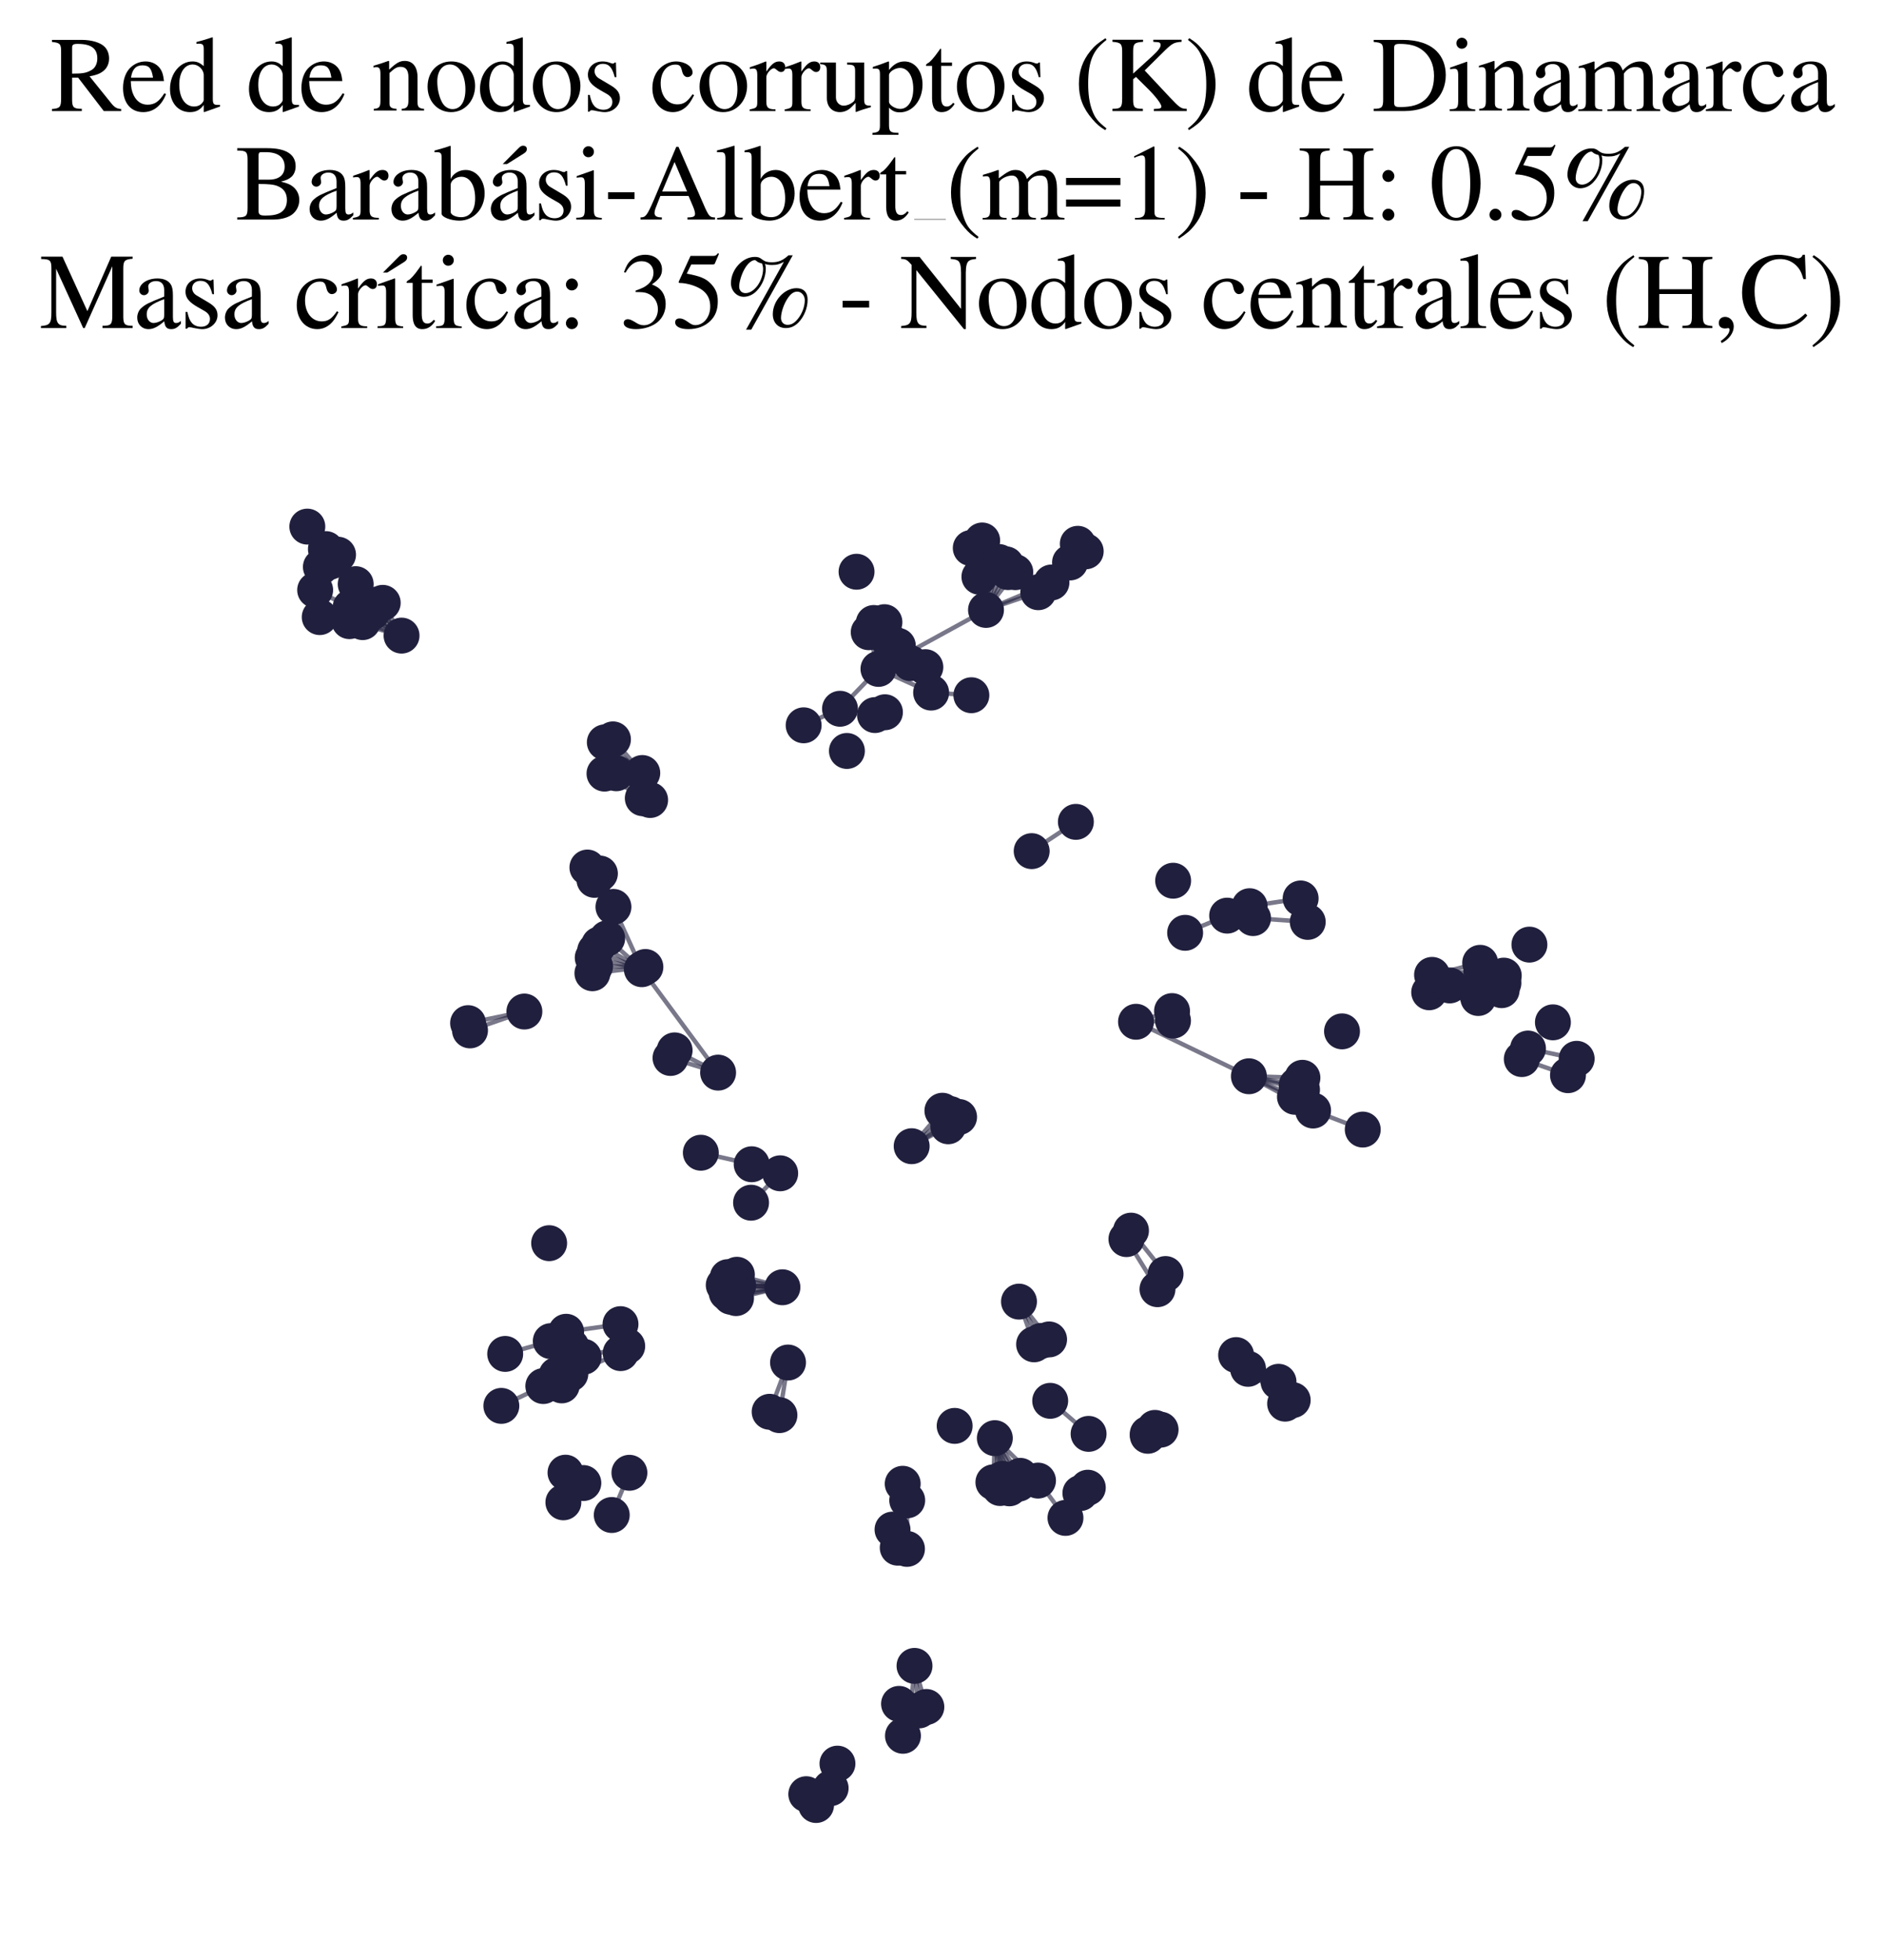 <?xml version="1.0" encoding="utf-8" standalone="no"?>
<!DOCTYPE svg PUBLIC "-//W3C//DTD SVG 1.1//EN"
  "http://www.w3.org/Graphics/SVG/1.1/DTD/svg11.dtd">
<svg xmlns:xlink="http://www.w3.org/1999/xlink" width="171.118pt" height="177.988pt" viewBox="0 0 171.118 177.988" xmlns="http://www.w3.org/2000/svg" version="1.1">
 <defs>
  <style type="text/css">*{stroke-linejoin: round; stroke-linecap: butt}</style>
 </defs>
 <g id="figure_1">
  <g id="patch_1">
   <path d="M 0 177.988 
L 171.118 177.988 
L 171.118 -0 
L 0 -0 
z
" style="fill: #ffffff"/>
  </g>
  <g id="axes_1">
   <g id="LineCollection_1">
    <path d="M 33.79 55.608 
L 36.472 57.711 
" clip-path="url(#pc0ce1528da)" style="fill: none; stroke: #201f3d; stroke-opacity: 0.6; stroke-width: 0.4"/>
    <path d="M 134.265 90.617 
L 129.81 90.096 
" clip-path="url(#pc0ce1528da)" style="fill: none; stroke: #201f3d; stroke-opacity: 0.6; stroke-width: 0.4"/>
    <path d="M 80.657 58.06 
L 79.788 60.735 
" clip-path="url(#pc0ce1528da)" style="fill: none; stroke: #201f3d; stroke-opacity: 0.6; stroke-width: 0.4"/>
    <path d="M 106.54 92.669 
L 103.181 92.774 
" clip-path="url(#pc0ce1528da)" style="fill: none; stroke: #201f3d; stroke-opacity: 0.6; stroke-width: 0.4"/>
    <path d="M 98.874 130.192 
L 95.387 127.192 
" clip-path="url(#pc0ce1528da)" style="fill: none; stroke: #201f3d; stroke-opacity: 0.6; stroke-width: 0.4"/>
    <path d="M 79.359 56.567 
L 79.788 60.735 
" clip-path="url(#pc0ce1528da)" style="fill: none; stroke: #201f3d; stroke-opacity: 0.6; stroke-width: 0.4"/>
    <path d="M 81.658 154.707 
L 82.013 157.605 
" clip-path="url(#pc0ce1528da)" style="fill: none; stroke: #201f3d; stroke-opacity: 0.6; stroke-width: 0.4"/>
    <path d="M 90.358 130.581 
L 94.279 134.434 
" clip-path="url(#pc0ce1528da)" style="fill: none; stroke: #201f3d; stroke-opacity: 0.6; stroke-width: 0.4"/>
    <path d="M 90.358 130.581 
L 90.837 135.11 
" clip-path="url(#pc0ce1528da)" style="fill: none; stroke: #201f3d; stroke-opacity: 0.6; stroke-width: 0.4"/>
    <path d="M 90.358 130.581 
L 91.061 134.276 
" clip-path="url(#pc0ce1528da)" style="fill: none; stroke: #201f3d; stroke-opacity: 0.6; stroke-width: 0.4"/>
    <path d="M 90.358 130.581 
L 91.679 135.136 
" clip-path="url(#pc0ce1528da)" style="fill: none; stroke: #201f3d; stroke-opacity: 0.6; stroke-width: 0.4"/>
    <path d="M 90.358 130.581 
L 92.524 134.712 
" clip-path="url(#pc0ce1528da)" style="fill: none; stroke: #201f3d; stroke-opacity: 0.6; stroke-width: 0.4"/>
    <path d="M 90.358 130.581 
L 92.666 134.002 
" clip-path="url(#pc0ce1528da)" style="fill: none; stroke: #201f3d; stroke-opacity: 0.6; stroke-width: 0.4"/>
    <path d="M 90.358 130.581 
L 90.227 134.588 
" clip-path="url(#pc0ce1528da)" style="fill: none; stroke: #201f3d; stroke-opacity: 0.6; stroke-width: 0.4"/>
    <path d="M 90.358 130.581 
L 91.836 134.401 
" clip-path="url(#pc0ce1528da)" style="fill: none; stroke: #201f3d; stroke-opacity: 0.6; stroke-width: 0.4"/>
    <path d="M 131.673 89.474 
L 136.582 88.584 
" clip-path="url(#pc0ce1528da)" style="fill: none; stroke: #201f3d; stroke-opacity: 0.6; stroke-width: 0.4"/>
    <path d="M 131.673 89.474 
L 136.391 89.905 
" clip-path="url(#pc0ce1528da)" style="fill: none; stroke: #201f3d; stroke-opacity: 0.6; stroke-width: 0.4"/>
    <path d="M 131.673 89.474 
L 136.552 89.255 
" clip-path="url(#pc0ce1528da)" style="fill: none; stroke: #201f3d; stroke-opacity: 0.6; stroke-width: 0.4"/>
    <path d="M 47.628 91.845 
L 42.69 93.557 
" clip-path="url(#pc0ce1528da)" style="fill: none; stroke: #201f3d; stroke-opacity: 0.6; stroke-width: 0.4"/>
    <path d="M 47.628 91.845 
L 42.515 92.899 
" clip-path="url(#pc0ce1528da)" style="fill: none; stroke: #201f3d; stroke-opacity: 0.6; stroke-width: 0.4"/>
    <path d="M 56.358 120.229 
L 51.421 120.921 
" clip-path="url(#pc0ce1528da)" style="fill: none; stroke: #201f3d; stroke-opacity: 0.6; stroke-width: 0.4"/>
    <path d="M 113.812 83.362 
L 118.778 83.707 
" clip-path="url(#pc0ce1528da)" style="fill: none; stroke: #201f3d; stroke-opacity: 0.6; stroke-width: 0.4"/>
    <path d="M 95.501 52.888 
L 89.556 55.38 
" clip-path="url(#pc0ce1528da)" style="fill: none; stroke: #201f3d; stroke-opacity: 0.6; stroke-width: 0.4"/>
    <path d="M 95.501 52.888 
L 98.612 50.059 
" clip-path="url(#pc0ce1528da)" style="fill: none; stroke: #201f3d; stroke-opacity: 0.6; stroke-width: 0.4"/>
    <path d="M 95.501 52.888 
L 97.893 49.376 
" clip-path="url(#pc0ce1528da)" style="fill: none; stroke: #201f3d; stroke-opacity: 0.6; stroke-width: 0.4"/>
    <path d="M 138.784 95.204 
L 143.204 96.137 
" clip-path="url(#pc0ce1528da)" style="fill: none; stroke: #201f3d; stroke-opacity: 0.6; stroke-width: 0.4"/>
    <path d="M 94.279 134.434 
L 96.774 137.821 
" clip-path="url(#pc0ce1528da)" style="fill: none; stroke: #201f3d; stroke-opacity: 0.6; stroke-width: 0.4"/>
    <path d="M 107.642 84.697 
L 111.459 83.137 
" clip-path="url(#pc0ce1528da)" style="fill: none; stroke: #201f3d; stroke-opacity: 0.6; stroke-width: 0.4"/>
    <path d="M 58.62 87.8 
L 53.807 88.368 
" clip-path="url(#pc0ce1528da)" style="fill: none; stroke: #201f3d; stroke-opacity: 0.6; stroke-width: 0.4"/>
    <path d="M 58.62 87.8 
L 54.052 87.73 
" clip-path="url(#pc0ce1528da)" style="fill: none; stroke: #201f3d; stroke-opacity: 0.6; stroke-width: 0.4"/>
    <path d="M 71.066 116.881 
L 66.851 117.865 
" clip-path="url(#pc0ce1528da)" style="fill: none; stroke: #201f3d; stroke-opacity: 0.6; stroke-width: 0.4"/>
    <path d="M 71.066 116.881 
L 65.735 116.684 
" clip-path="url(#pc0ce1528da)" style="fill: none; stroke: #201f3d; stroke-opacity: 0.6; stroke-width: 0.4"/>
    <path d="M 71.066 116.881 
L 67.047 116.735 
" clip-path="url(#pc0ce1528da)" style="fill: none; stroke: #201f3d; stroke-opacity: 0.6; stroke-width: 0.4"/>
    <path d="M 71.066 116.881 
L 66.931 115.745 
" clip-path="url(#pc0ce1528da)" style="fill: none; stroke: #201f3d; stroke-opacity: 0.6; stroke-width: 0.4"/>
    <path d="M 71.066 116.881 
L 66.382 117.741 
" clip-path="url(#pc0ce1528da)" style="fill: none; stroke: #201f3d; stroke-opacity: 0.6; stroke-width: 0.4"/>
    <path d="M 71.066 116.881 
L 66.371 116.604 
" clip-path="url(#pc0ce1528da)" style="fill: none; stroke: #201f3d; stroke-opacity: 0.6; stroke-width: 0.4"/>
    <path d="M 71.066 116.881 
L 66.101 115.961 
" clip-path="url(#pc0ce1528da)" style="fill: none; stroke: #201f3d; stroke-opacity: 0.6; stroke-width: 0.4"/>
    <path d="M 71.066 116.881 
L 66.003 117.382 
" clip-path="url(#pc0ce1528da)" style="fill: none; stroke: #201f3d; stroke-opacity: 0.6; stroke-width: 0.4"/>
    <path d="M 79.788 60.735 
L 89.556 55.38 
" clip-path="url(#pc0ce1528da)" style="fill: none; stroke: #201f3d; stroke-opacity: 0.6; stroke-width: 0.4"/>
    <path d="M 79.788 60.735 
L 80.331 56.492 
" clip-path="url(#pc0ce1528da)" style="fill: none; stroke: #201f3d; stroke-opacity: 0.6; stroke-width: 0.4"/>
    <path d="M 79.788 60.735 
L 80.147 57.144 
" clip-path="url(#pc0ce1528da)" style="fill: none; stroke: #201f3d; stroke-opacity: 0.6; stroke-width: 0.4"/>
    <path d="M 79.788 60.735 
L 78.903 57.403 
" clip-path="url(#pc0ce1528da)" style="fill: none; stroke: #201f3d; stroke-opacity: 0.6; stroke-width: 0.4"/>
    <path d="M 79.788 60.735 
L 76.296 64.354 
" clip-path="url(#pc0ce1528da)" style="fill: none; stroke: #201f3d; stroke-opacity: 0.6; stroke-width: 0.4"/>
    <path d="M 79.788 60.735 
L 84.572 62.886 
" clip-path="url(#pc0ce1528da)" style="fill: none; stroke: #201f3d; stroke-opacity: 0.6; stroke-width: 0.4"/>
    <path d="M 79.788 60.735 
L 81.549 58.636 
" clip-path="url(#pc0ce1528da)" style="fill: none; stroke: #201f3d; stroke-opacity: 0.6; stroke-width: 0.4"/>
    <path d="M 65.223 97.392 
L 60.902 96.061 
" clip-path="url(#pc0ce1528da)" style="fill: none; stroke: #201f3d; stroke-opacity: 0.6; stroke-width: 0.4"/>
    <path d="M 65.223 97.392 
L 61.274 95.371 
" clip-path="url(#pc0ce1528da)" style="fill: none; stroke: #201f3d; stroke-opacity: 0.6; stroke-width: 0.4"/>
    <path d="M 65.223 97.392 
L 58.293 88.001 
" clip-path="url(#pc0ce1528da)" style="fill: none; stroke: #201f3d; stroke-opacity: 0.6; stroke-width: 0.4"/>
    <path d="M 55.718 82.344 
L 58.293 88.001 
" clip-path="url(#pc0ce1528da)" style="fill: none; stroke: #201f3d; stroke-opacity: 0.6; stroke-width: 0.4"/>
    <path d="M 55.718 82.344 
L 53.353 78.77 
" clip-path="url(#pc0ce1528da)" style="fill: none; stroke: #201f3d; stroke-opacity: 0.6; stroke-width: 0.4"/>
    <path d="M 119.264 100.833 
L 113.434 97.722 
" clip-path="url(#pc0ce1528da)" style="fill: none; stroke: #201f3d; stroke-opacity: 0.6; stroke-width: 0.4"/>
    <path d="M 119.264 100.833 
L 123.775 102.562 
" clip-path="url(#pc0ce1528da)" style="fill: none; stroke: #201f3d; stroke-opacity: 0.6; stroke-width: 0.4"/>
    <path d="M 89.556 55.38 
L 90.118 51.088 
" clip-path="url(#pc0ce1528da)" style="fill: none; stroke: #201f3d; stroke-opacity: 0.6; stroke-width: 0.4"/>
    <path d="M 89.556 55.38 
L 92.218 51.951 
" clip-path="url(#pc0ce1528da)" style="fill: none; stroke: #201f3d; stroke-opacity: 0.6; stroke-width: 0.4"/>
    <path d="M 89.556 55.38 
L 88.958 52.37 
" clip-path="url(#pc0ce1528da)" style="fill: none; stroke: #201f3d; stroke-opacity: 0.6; stroke-width: 0.4"/>
    <path d="M 89.556 55.38 
L 91.552 51.945 
" clip-path="url(#pc0ce1528da)" style="fill: none; stroke: #201f3d; stroke-opacity: 0.6; stroke-width: 0.4"/>
    <path d="M 89.556 55.38 
L 91.372 51.24 
" clip-path="url(#pc0ce1528da)" style="fill: none; stroke: #201f3d; stroke-opacity: 0.6; stroke-width: 0.4"/>
    <path d="M 89.556 55.38 
L 94.303 53.772 
" clip-path="url(#pc0ce1528da)" style="fill: none; stroke: #201f3d; stroke-opacity: 0.6; stroke-width: 0.4"/>
    <path d="M 89.556 55.38 
L 90.738 51.03 
" clip-path="url(#pc0ce1528da)" style="fill: none; stroke: #201f3d; stroke-opacity: 0.6; stroke-width: 0.4"/>
    <path d="M 54.423 85.761 
L 58.293 88.001 
" clip-path="url(#pc0ce1528da)" style="fill: none; stroke: #201f3d; stroke-opacity: 0.6; stroke-width: 0.4"/>
    <path d="M 29.923 51.022 
L 32.307 53.039 
" clip-path="url(#pc0ce1528da)" style="fill: none; stroke: #201f3d; stroke-opacity: 0.6; stroke-width: 0.4"/>
    <path d="M 113.356 124.287 
L 116.723 127.448 
" clip-path="url(#pc0ce1528da)" style="fill: none; stroke: #201f3d; stroke-opacity: 0.6; stroke-width: 0.4"/>
    <path d="M 113.356 124.287 
L 117.412 127.127 
" clip-path="url(#pc0ce1528da)" style="fill: none; stroke: #201f3d; stroke-opacity: 0.6; stroke-width: 0.4"/>
    <path d="M 86.122 102.263 
L 82.804 104.073 
" clip-path="url(#pc0ce1528da)" style="fill: none; stroke: #201f3d; stroke-opacity: 0.6; stroke-width: 0.4"/>
    <path d="M 56.373 122.86 
L 51.804 124.736 
" clip-path="url(#pc0ce1528da)" style="fill: none; stroke: #201f3d; stroke-opacity: 0.6; stroke-width: 0.4"/>
    <path d="M 134.44 87.421 
L 130.069 88.517 
" clip-path="url(#pc0ce1528da)" style="fill: none; stroke: #201f3d; stroke-opacity: 0.6; stroke-width: 0.4"/>
    <path d="M 89.209 49.074 
L 88.958 52.37 
" clip-path="url(#pc0ce1528da)" style="fill: none; stroke: #201f3d; stroke-opacity: 0.6; stroke-width: 0.4"/>
    <path d="M 102.725 111.739 
L 105.864 115.679 
" clip-path="url(#pc0ce1528da)" style="fill: none; stroke: #201f3d; stroke-opacity: 0.6; stroke-width: 0.4"/>
    <path d="M 81.538 140.526 
L 82.4 136.226 
" clip-path="url(#pc0ce1528da)" style="fill: none; stroke: #201f3d; stroke-opacity: 0.6; stroke-width: 0.4"/>
    <path d="M 86.318 101.154 
L 82.804 104.073 
" clip-path="url(#pc0ce1528da)" style="fill: none; stroke: #201f3d; stroke-opacity: 0.6; stroke-width: 0.4"/>
    <path d="M 95.286 121.616 
L 92.552 118.184 
" clip-path="url(#pc0ce1528da)" style="fill: none; stroke: #201f3d; stroke-opacity: 0.6; stroke-width: 0.4"/>
    <path d="M 102.31 112.507 
L 105.131 117.055 
" clip-path="url(#pc0ce1528da)" style="fill: none; stroke: #201f3d; stroke-opacity: 0.6; stroke-width: 0.4"/>
    <path d="M 94.303 53.772 
L 97.189 51.07 
" clip-path="url(#pc0ce1528da)" style="fill: none; stroke: #201f3d; stroke-opacity: 0.6; stroke-width: 0.4"/>
    <path d="M 117.615 99.587 
L 113.434 97.722 
" clip-path="url(#pc0ce1528da)" style="fill: none; stroke: #201f3d; stroke-opacity: 0.6; stroke-width: 0.4"/>
    <path d="M 84.138 154.989 
L 83.063 151.258 
" clip-path="url(#pc0ce1528da)" style="fill: none; stroke: #201f3d; stroke-opacity: 0.6; stroke-width: 0.4"/>
    <path d="M 103.181 92.774 
L 113.434 97.722 
" clip-path="url(#pc0ce1528da)" style="fill: none; stroke: #201f3d; stroke-opacity: 0.6; stroke-width: 0.4"/>
    <path d="M 103.181 92.774 
L 106.453 91.804 
" clip-path="url(#pc0ce1528da)" style="fill: none; stroke: #201f3d; stroke-opacity: 0.6; stroke-width: 0.4"/>
    <path d="M 49.348 125.85 
L 45.535 127.65 
" clip-path="url(#pc0ce1528da)" style="fill: none; stroke: #201f3d; stroke-opacity: 0.6; stroke-width: 0.4"/>
    <path d="M 31.739 56.398 
L 36.472 57.711 
" clip-path="url(#pc0ce1528da)" style="fill: none; stroke: #201f3d; stroke-opacity: 0.6; stroke-width: 0.4"/>
    <path d="M 31.739 56.398 
L 29.04 56.031 
" clip-path="url(#pc0ce1528da)" style="fill: none; stroke: #201f3d; stroke-opacity: 0.6; stroke-width: 0.4"/>
    <path d="M 81.991 134.723 
L 81.066 138.884 
" clip-path="url(#pc0ce1528da)" style="fill: none; stroke: #201f3d; stroke-opacity: 0.6; stroke-width: 0.4"/>
    <path d="M 75.444 162.361 
L 76.064 160.134 
" clip-path="url(#pc0ce1528da)" style="fill: none; stroke: #201f3d; stroke-opacity: 0.6; stroke-width: 0.4"/>
    <path d="M 113.434 97.722 
L 117.772 98.537 
" clip-path="url(#pc0ce1528da)" style="fill: none; stroke: #201f3d; stroke-opacity: 0.6; stroke-width: 0.4"/>
    <path d="M 113.434 97.722 
L 118.296 97.861 
" clip-path="url(#pc0ce1528da)" style="fill: none; stroke: #201f3d; stroke-opacity: 0.6; stroke-width: 0.4"/>
    <path d="M 113.434 97.722 
L 118.26 98.949 
" clip-path="url(#pc0ce1528da)" style="fill: none; stroke: #201f3d; stroke-opacity: 0.6; stroke-width: 0.4"/>
    <path d="M 71.574 123.714 
L 69.905 128.187 
" clip-path="url(#pc0ce1528da)" style="fill: none; stroke: #201f3d; stroke-opacity: 0.6; stroke-width: 0.4"/>
    <path d="M 71.574 123.714 
L 70.795 128.49 
" clip-path="url(#pc0ce1528da)" style="fill: none; stroke: #201f3d; stroke-opacity: 0.6; stroke-width: 0.4"/>
    <path d="M 88.958 52.37 
L 88.172 49.761 
" clip-path="url(#pc0ce1528da)" style="fill: none; stroke: #201f3d; stroke-opacity: 0.6; stroke-width: 0.4"/>
    <path d="M 36.472 57.711 
L 34.014 54.92 
" clip-path="url(#pc0ce1528da)" style="fill: none; stroke: #201f3d; stroke-opacity: 0.6; stroke-width: 0.4"/>
    <path d="M 36.472 57.711 
L 31.847 55.136 
" clip-path="url(#pc0ce1528da)" style="fill: none; stroke: #201f3d; stroke-opacity: 0.6; stroke-width: 0.4"/>
    <path d="M 36.472 57.711 
L 32.307 53.039 
" clip-path="url(#pc0ce1528da)" style="fill: none; stroke: #201f3d; stroke-opacity: 0.6; stroke-width: 0.4"/>
    <path d="M 36.472 57.711 
L 33.079 55.637 
" clip-path="url(#pc0ce1528da)" style="fill: none; stroke: #201f3d; stroke-opacity: 0.6; stroke-width: 0.4"/>
    <path d="M 36.472 57.711 
L 34.762 54.736 
" clip-path="url(#pc0ce1528da)" style="fill: none; stroke: #201f3d; stroke-opacity: 0.6; stroke-width: 0.4"/>
    <path d="M 36.472 57.711 
L 32.939 56.487 
" clip-path="url(#pc0ce1528da)" style="fill: none; stroke: #201f3d; stroke-opacity: 0.6; stroke-width: 0.4"/>
    <path d="M 112.274 123.038 
L 116.124 125.463 
" clip-path="url(#pc0ce1528da)" style="fill: none; stroke: #201f3d; stroke-opacity: 0.6; stroke-width: 0.4"/>
    <path d="M 82.804 104.073 
L 85.596 100.852 
" clip-path="url(#pc0ce1528da)" style="fill: none; stroke: #201f3d; stroke-opacity: 0.6; stroke-width: 0.4"/>
    <path d="M 82.804 104.073 
L 87.111 101.42 
" clip-path="url(#pc0ce1528da)" style="fill: none; stroke: #201f3d; stroke-opacity: 0.6; stroke-width: 0.4"/>
    <path d="M 59.049 72.638 
L 55.975 70.21 
" clip-path="url(#pc0ce1528da)" style="fill: none; stroke: #201f3d; stroke-opacity: 0.6; stroke-width: 0.4"/>
    <path d="M 93.704 77.28 
L 97.718 74.623 
" clip-path="url(#pc0ce1528da)" style="fill: none; stroke: #201f3d; stroke-opacity: 0.6; stroke-width: 0.4"/>
    <path d="M 82.714 155.323 
L 83.063 151.258 
" clip-path="url(#pc0ce1528da)" style="fill: none; stroke: #201f3d; stroke-opacity: 0.6; stroke-width: 0.4"/>
    <path d="M 82.378 140.635 
L 82.4 136.226 
" clip-path="url(#pc0ce1528da)" style="fill: none; stroke: #201f3d; stroke-opacity: 0.6; stroke-width: 0.4"/>
    <path d="M 55.564 137.559 
L 57.167 133.725 
" clip-path="url(#pc0ce1528da)" style="fill: none; stroke: #201f3d; stroke-opacity: 0.6; stroke-width: 0.4"/>
    <path d="M 93.923 122.061 
L 92.552 118.184 
" clip-path="url(#pc0ce1528da)" style="fill: none; stroke: #201f3d; stroke-opacity: 0.6; stroke-width: 0.4"/>
    <path d="M 129.81 90.096 
L 134.008 89.949 
" clip-path="url(#pc0ce1528da)" style="fill: none; stroke: #201f3d; stroke-opacity: 0.6; stroke-width: 0.4"/>
    <path d="M 58.337 70.188 
L 54.935 67.402 
" clip-path="url(#pc0ce1528da)" style="fill: none; stroke: #201f3d; stroke-opacity: 0.6; stroke-width: 0.4"/>
    <path d="M 58.337 70.188 
L 55.674 67.134 
" clip-path="url(#pc0ce1528da)" style="fill: none; stroke: #201f3d; stroke-opacity: 0.6; stroke-width: 0.4"/>
    <path d="M 142.415 97.624 
L 138.219 96.163 
" clip-path="url(#pc0ce1528da)" style="fill: none; stroke: #201f3d; stroke-opacity: 0.6; stroke-width: 0.4"/>
    <path d="M 83.472 155.302 
L 83.063 151.258 
" clip-path="url(#pc0ce1528da)" style="fill: none; stroke: #201f3d; stroke-opacity: 0.6; stroke-width: 0.4"/>
    <path d="M 54.053 86.326 
L 58.293 88.001 
" clip-path="url(#pc0ce1528da)" style="fill: none; stroke: #201f3d; stroke-opacity: 0.6; stroke-width: 0.4"/>
    <path d="M 70.863 106.533 
L 68.217 109.203 
" clip-path="url(#pc0ce1528da)" style="fill: none; stroke: #201f3d; stroke-opacity: 0.6; stroke-width: 0.4"/>
    <path d="M 53.017 123.19 
L 56.969 122.228 
" clip-path="url(#pc0ce1528da)" style="fill: none; stroke: #201f3d; stroke-opacity: 0.6; stroke-width: 0.4"/>
    <path d="M 31.847 55.136 
L 28.625 53.575 
" clip-path="url(#pc0ce1528da)" style="fill: none; stroke: #201f3d; stroke-opacity: 0.6; stroke-width: 0.4"/>
    <path d="M 53.835 86.956 
L 58.293 88.001 
" clip-path="url(#pc0ce1528da)" style="fill: none; stroke: #201f3d; stroke-opacity: 0.6; stroke-width: 0.4"/>
    <path d="M 84.572 62.886 
L 88.227 63.125 
" clip-path="url(#pc0ce1528da)" style="fill: none; stroke: #201f3d; stroke-opacity: 0.6; stroke-width: 0.4"/>
    <path d="M 63.655 104.665 
L 68.272 105.712 
" clip-path="url(#pc0ce1528da)" style="fill: none; stroke: #201f3d; stroke-opacity: 0.6; stroke-width: 0.4"/>
    <path d="M 118.133 81.577 
L 113.5 82.281 
" clip-path="url(#pc0ce1528da)" style="fill: none; stroke: #201f3d; stroke-opacity: 0.6; stroke-width: 0.4"/>
    <path d="M 32.307 53.039 
L 29.601 49.857 
" clip-path="url(#pc0ce1528da)" style="fill: none; stroke: #201f3d; stroke-opacity: 0.6; stroke-width: 0.4"/>
    <path d="M 32.307 53.039 
L 29.145 51.476 
" clip-path="url(#pc0ce1528da)" style="fill: none; stroke: #201f3d; stroke-opacity: 0.6; stroke-width: 0.4"/>
    <path d="M 32.307 53.039 
L 30.704 50.366 
" clip-path="url(#pc0ce1528da)" style="fill: none; stroke: #201f3d; stroke-opacity: 0.6; stroke-width: 0.4"/>
    <path d="M 130.069 88.517 
L 134.535 88.138 
" clip-path="url(#pc0ce1528da)" style="fill: none; stroke: #201f3d; stroke-opacity: 0.6; stroke-width: 0.4"/>
    <path d="M 29.601 49.857 
L 27.914 47.815 
" clip-path="url(#pc0ce1528da)" style="fill: none; stroke: #201f3d; stroke-opacity: 0.6; stroke-width: 0.4"/>
    <path d="M 54.904 70.241 
L 58.384 72.477 
" clip-path="url(#pc0ce1528da)" style="fill: none; stroke: #201f3d; stroke-opacity: 0.6; stroke-width: 0.4"/>
    <path d="M 50.026 121.77 
L 45.885 122.932 
" clip-path="url(#pc0ce1528da)" style="fill: none; stroke: #201f3d; stroke-opacity: 0.6; stroke-width: 0.4"/>
    <path d="M 92.552 118.184 
L 94.542 121.757 
" clip-path="url(#pc0ce1528da)" style="fill: none; stroke: #201f3d; stroke-opacity: 0.6; stroke-width: 0.4"/>
    <path d="M 72.993 65.857 
L 76.296 64.354 
" clip-path="url(#pc0ce1528da)" style="fill: none; stroke: #201f3d; stroke-opacity: 0.6; stroke-width: 0.4"/>
    <path d="M 55.151 85.196 
L 58.293 88.001 
" clip-path="url(#pc0ce1528da)" style="fill: none; stroke: #201f3d; stroke-opacity: 0.6; stroke-width: 0.4"/>
   </g>
   <g id="PathCollection_1">
    <defs>
     <path id="m4d796e812f" d="M 0 1.581 
C 0.419 1.581 0.822 1.415 1.118 1.118 
C 1.415 0.822 1.581 0.419 1.581 0 
C 1.581 -0.419 1.415 -0.822 1.118 -1.118 
C 0.822 -1.415 0.419 -1.581 0 -1.581 
C -0.419 -1.581 -0.822 -1.415 -1.118 -1.118 
C -1.415 -0.822 -1.581 -0.419 -1.581 0 
C -1.581 0.419 -1.415 0.822 -1.118 1.118 
C -0.822 1.415 -0.419 1.581 0 1.581 
z
" style="stroke: #201f3d; stroke-width: 0.1"/>
    </defs>
    <g clip-path="url(#pc0ce1528da)">
     <use xlink:href="#m4d796e812f" x="55.674" y="67.134" style="fill: #201f3d; stroke: #201f3d; stroke-width: 0.1"/>
     <use xlink:href="#m4d796e812f" x="138.912" y="85.769" style="fill: #201f3d; stroke: #201f3d; stroke-width: 0.1"/>
     <use xlink:href="#m4d796e812f" x="102.31" y="112.507" style="fill: #201f3d; stroke: #201f3d; stroke-width: 0.1"/>
     <use xlink:href="#m4d796e812f" x="90.118" y="51.088" style="fill: #201f3d; stroke: #201f3d; stroke-width: 0.1"/>
     <use xlink:href="#m4d796e812f" x="56.358" y="120.229" style="fill: #201f3d; stroke: #201f3d; stroke-width: 0.1"/>
     <use xlink:href="#m4d796e812f" x="81.658" y="154.707" style="fill: #201f3d; stroke: #201f3d; stroke-width: 0.1"/>
     <use xlink:href="#m4d796e812f" x="82.378" y="140.635" style="fill: #201f3d; stroke: #201f3d; stroke-width: 0.1"/>
     <use xlink:href="#m4d796e812f" x="72.993" y="65.857" style="fill: #201f3d; stroke: #201f3d; stroke-width: 0.1"/>
     <use xlink:href="#m4d796e812f" x="97.893" y="49.376" style="fill: #201f3d; stroke: #201f3d; stroke-width: 0.1"/>
     <use xlink:href="#m4d796e812f" x="82.013" y="157.605" style="fill: #201f3d; stroke: #201f3d; stroke-width: 0.1"/>
     <use xlink:href="#m4d796e812f" x="82.4" y="136.226" style="fill: #201f3d; stroke: #201f3d; stroke-width: 0.1"/>
     <use xlink:href="#m4d796e812f" x="58.293" y="88.001" style="fill: #201f3d; stroke: #201f3d; stroke-width: 0.1"/>
     <use xlink:href="#m4d796e812f" x="50.555" y="124.851" style="fill: #201f3d; stroke: #201f3d; stroke-width: 0.1"/>
     <use xlink:href="#m4d796e812f" x="66.382" y="117.741" style="fill: #201f3d; stroke: #201f3d; stroke-width: 0.1"/>
     <use xlink:href="#m4d796e812f" x="66.931" y="115.745" style="fill: #201f3d; stroke: #201f3d; stroke-width: 0.1"/>
     <use xlink:href="#m4d796e812f" x="76.923" y="68.185" style="fill: #201f3d; stroke: #201f3d; stroke-width: 0.1"/>
     <use xlink:href="#m4d796e812f" x="104.899" y="129.649" style="fill: #201f3d; stroke: #201f3d; stroke-width: 0.1"/>
     <use xlink:href="#m4d796e812f" x="88.227" y="63.125" style="fill: #201f3d; stroke: #201f3d; stroke-width: 0.1"/>
     <use xlink:href="#m4d796e812f" x="92.552" y="118.184" style="fill: #201f3d; stroke: #201f3d; stroke-width: 0.1"/>
     <use xlink:href="#m4d796e812f" x="53.807" y="88.368" style="fill: #201f3d; stroke: #201f3d; stroke-width: 0.1"/>
     <use xlink:href="#m4d796e812f" x="81.991" y="134.723" style="fill: #201f3d; stroke: #201f3d; stroke-width: 0.1"/>
     <use xlink:href="#m4d796e812f" x="143.204" y="96.137" style="fill: #201f3d; stroke: #201f3d; stroke-width: 0.1"/>
     <use xlink:href="#m4d796e812f" x="54.052" y="87.73" style="fill: #201f3d; stroke: #201f3d; stroke-width: 0.1"/>
     <use xlink:href="#m4d796e812f" x="86.709" y="129.467" style="fill: #201f3d; stroke: #201f3d; stroke-width: 0.1"/>
     <use xlink:href="#m4d796e812f" x="118.296" y="97.861" style="fill: #201f3d; stroke: #201f3d; stroke-width: 0.1"/>
     <use xlink:href="#m4d796e812f" x="49.877" y="112.877" style="fill: #201f3d; stroke: #201f3d; stroke-width: 0.1"/>
     <use xlink:href="#m4d796e812f" x="81.549" y="58.636" style="fill: #201f3d; stroke: #201f3d; stroke-width: 0.1"/>
     <use xlink:href="#m4d796e812f" x="97.718" y="74.623" style="fill: #201f3d; stroke: #201f3d; stroke-width: 0.1"/>
     <use xlink:href="#m4d796e812f" x="56.373" y="122.86" style="fill: #201f3d; stroke: #201f3d; stroke-width: 0.1"/>
     <use xlink:href="#m4d796e812f" x="104.244" y="130.2" style="fill: #201f3d; stroke: #201f3d; stroke-width: 0.1"/>
     <use xlink:href="#m4d796e812f" x="117.615" y="99.587" style="fill: #201f3d; stroke: #201f3d; stroke-width: 0.1"/>
     <use xlink:href="#m4d796e812f" x="71.574" y="123.714" style="fill: #201f3d; stroke: #201f3d; stroke-width: 0.1"/>
     <use xlink:href="#m4d796e812f" x="51.883" y="122.248" style="fill: #201f3d; stroke: #201f3d; stroke-width: 0.1"/>
     <use xlink:href="#m4d796e812f" x="45.885" y="122.932" style="fill: #201f3d; stroke: #201f3d; stroke-width: 0.1"/>
     <use xlink:href="#m4d796e812f" x="82.687" y="60.214" style="fill: #201f3d; stroke: #201f3d; stroke-width: 0.1"/>
     <use xlink:href="#m4d796e812f" x="53.835" y="86.956" style="fill: #201f3d; stroke: #201f3d; stroke-width: 0.1"/>
     <use xlink:href="#m4d796e812f" x="88.172" y="49.761" style="fill: #201f3d; stroke: #201f3d; stroke-width: 0.1"/>
     <use xlink:href="#m4d796e812f" x="42.69" y="93.557" style="fill: #201f3d; stroke: #201f3d; stroke-width: 0.1"/>
     <use xlink:href="#m4d796e812f" x="77.798" y="51.913" style="fill: #201f3d; stroke: #201f3d; stroke-width: 0.1"/>
     <use xlink:href="#m4d796e812f" x="42.515" y="92.899" style="fill: #201f3d; stroke: #201f3d; stroke-width: 0.1"/>
     <use xlink:href="#m4d796e812f" x="94.279" y="134.434" style="fill: #201f3d; stroke: #201f3d; stroke-width: 0.1"/>
     <use xlink:href="#m4d796e812f" x="98.803" y="135.079" style="fill: #201f3d; stroke: #201f3d; stroke-width: 0.1"/>
     <use xlink:href="#m4d796e812f" x="49.348" y="125.85" style="fill: #201f3d; stroke: #201f3d; stroke-width: 0.1"/>
     <use xlink:href="#m4d796e812f" x="105.413" y="129.81" style="fill: #201f3d; stroke: #201f3d; stroke-width: 0.1"/>
     <use xlink:href="#m4d796e812f" x="129.81" y="90.096" style="fill: #201f3d; stroke: #201f3d; stroke-width: 0.1"/>
     <use xlink:href="#m4d796e812f" x="89.209" y="49.074" style="fill: #201f3d; stroke: #201f3d; stroke-width: 0.1"/>
     <use xlink:href="#m4d796e812f" x="74.123" y="163.89" style="fill: #201f3d; stroke: #201f3d; stroke-width: 0.1"/>
     <use xlink:href="#m4d796e812f" x="66.003" y="117.382" style="fill: #201f3d; stroke: #201f3d; stroke-width: 0.1"/>
     <use xlink:href="#m4d796e812f" x="83.472" y="155.302" style="fill: #201f3d; stroke: #201f3d; stroke-width: 0.1"/>
     <use xlink:href="#m4d796e812f" x="31.739" y="56.398" style="fill: #201f3d; stroke: #201f3d; stroke-width: 0.1"/>
     <use xlink:href="#m4d796e812f" x="105.864" y="115.679" style="fill: #201f3d; stroke: #201f3d; stroke-width: 0.1"/>
     <use xlink:href="#m4d796e812f" x="90.837" y="135.11" style="fill: #201f3d; stroke: #201f3d; stroke-width: 0.1"/>
     <use xlink:href="#m4d796e812f" x="33.079" y="55.637" style="fill: #201f3d; stroke: #201f3d; stroke-width: 0.1"/>
     <use xlink:href="#m4d796e812f" x="57.167" y="133.725" style="fill: #201f3d; stroke: #201f3d; stroke-width: 0.1"/>
     <use xlink:href="#m4d796e812f" x="70.863" y="106.533" style="fill: #201f3d; stroke: #201f3d; stroke-width: 0.1"/>
     <use xlink:href="#m4d796e812f" x="76.296" y="64.354" style="fill: #201f3d; stroke: #201f3d; stroke-width: 0.1"/>
     <use xlink:href="#m4d796e812f" x="91.372" y="51.24" style="fill: #201f3d; stroke: #201f3d; stroke-width: 0.1"/>
     <use xlink:href="#m4d796e812f" x="75.444" y="162.361" style="fill: #201f3d; stroke: #201f3d; stroke-width: 0.1"/>
     <use xlink:href="#m4d796e812f" x="92.666" y="134.002" style="fill: #201f3d; stroke: #201f3d; stroke-width: 0.1"/>
     <use xlink:href="#m4d796e812f" x="118.778" y="83.707" style="fill: #201f3d; stroke: #201f3d; stroke-width: 0.1"/>
     <use xlink:href="#m4d796e812f" x="65.735" y="116.684" style="fill: #201f3d; stroke: #201f3d; stroke-width: 0.1"/>
     <use xlink:href="#m4d796e812f" x="118.133" y="81.577" style="fill: #201f3d; stroke: #201f3d; stroke-width: 0.1"/>
     <use xlink:href="#m4d796e812f" x="94.542" y="121.757" style="fill: #201f3d; stroke: #201f3d; stroke-width: 0.1"/>
     <use xlink:href="#m4d796e812f" x="90.738" y="51.03" style="fill: #201f3d; stroke: #201f3d; stroke-width: 0.1"/>
     <use xlink:href="#m4d796e812f" x="91.679" y="135.136" style="fill: #201f3d; stroke: #201f3d; stroke-width: 0.1"/>
     <use xlink:href="#m4d796e812f" x="58.337" y="70.188" style="fill: #201f3d; stroke: #201f3d; stroke-width: 0.1"/>
     <use xlink:href="#m4d796e812f" x="58.384" y="72.477" style="fill: #201f3d; stroke: #201f3d; stroke-width: 0.1"/>
     <use xlink:href="#m4d796e812f" x="141.047" y="92.825" style="fill: #201f3d; stroke: #201f3d; stroke-width: 0.1"/>
     <use xlink:href="#m4d796e812f" x="83.063" y="151.258" style="fill: #201f3d; stroke: #201f3d; stroke-width: 0.1"/>
     <use xlink:href="#m4d796e812f" x="112.274" y="123.038" style="fill: #201f3d; stroke: #201f3d; stroke-width: 0.1"/>
     <use xlink:href="#m4d796e812f" x="29.145" y="51.476" style="fill: #201f3d; stroke: #201f3d; stroke-width: 0.1"/>
     <use xlink:href="#m4d796e812f" x="28.625" y="53.575" style="fill: #201f3d; stroke: #201f3d; stroke-width: 0.1"/>
     <use xlink:href="#m4d796e812f" x="32.307" y="53.039" style="fill: #201f3d; stroke: #201f3d; stroke-width: 0.1"/>
     <use xlink:href="#m4d796e812f" x="131.673" y="89.474" style="fill: #201f3d; stroke: #201f3d; stroke-width: 0.1"/>
     <use xlink:href="#m4d796e812f" x="138.784" y="95.204" style="fill: #201f3d; stroke: #201f3d; stroke-width: 0.1"/>
     <use xlink:href="#m4d796e812f" x="80.331" y="56.492" style="fill: #201f3d; stroke: #201f3d; stroke-width: 0.1"/>
     <use xlink:href="#m4d796e812f" x="73.232" y="162.908" style="fill: #201f3d; stroke: #201f3d; stroke-width: 0.1"/>
     <use xlink:href="#m4d796e812f" x="103.181" y="92.774" style="fill: #201f3d; stroke: #201f3d; stroke-width: 0.1"/>
     <use xlink:href="#m4d796e812f" x="51.421" y="120.921" style="fill: #201f3d; stroke: #201f3d; stroke-width: 0.1"/>
     <use xlink:href="#m4d796e812f" x="113.356" y="124.287" style="fill: #201f3d; stroke: #201f3d; stroke-width: 0.1"/>
     <use xlink:href="#m4d796e812f" x="134.008" y="89.949" style="fill: #201f3d; stroke: #201f3d; stroke-width: 0.1"/>
     <use xlink:href="#m4d796e812f" x="92.218" y="51.951" style="fill: #201f3d; stroke: #201f3d; stroke-width: 0.1"/>
     <use xlink:href="#m4d796e812f" x="70.795" y="128.49" style="fill: #201f3d; stroke: #201f3d; stroke-width: 0.1"/>
     <use xlink:href="#m4d796e812f" x="79.359" y="56.567" style="fill: #201f3d; stroke: #201f3d; stroke-width: 0.1"/>
     <use xlink:href="#m4d796e812f" x="55.564" y="137.559" style="fill: #201f3d; stroke: #201f3d; stroke-width: 0.1"/>
     <use xlink:href="#m4d796e812f" x="93.704" y="77.28" style="fill: #201f3d; stroke: #201f3d; stroke-width: 0.1"/>
     <use xlink:href="#m4d796e812f" x="54.053" y="86.326" style="fill: #201f3d; stroke: #201f3d; stroke-width: 0.1"/>
     <use xlink:href="#m4d796e812f" x="31.847" y="55.136" style="fill: #201f3d; stroke: #201f3d; stroke-width: 0.1"/>
     <use xlink:href="#m4d796e812f" x="55.975" y="70.21" style="fill: #201f3d; stroke: #201f3d; stroke-width: 0.1"/>
     <use xlink:href="#m4d796e812f" x="80.147" y="57.144" style="fill: #201f3d; stroke: #201f3d; stroke-width: 0.1"/>
     <use xlink:href="#m4d796e812f" x="113.5" y="82.281" style="fill: #201f3d; stroke: #201f3d; stroke-width: 0.1"/>
     <use xlink:href="#m4d796e812f" x="84.048" y="60.576" style="fill: #201f3d; stroke: #201f3d; stroke-width: 0.1"/>
     <use xlink:href="#m4d796e812f" x="53.017" y="123.19" style="fill: #201f3d; stroke: #201f3d; stroke-width: 0.1"/>
     <use xlink:href="#m4d796e812f" x="91.836" y="134.401" style="fill: #201f3d; stroke: #201f3d; stroke-width: 0.1"/>
     <use xlink:href="#m4d796e812f" x="69.905" y="128.187" style="fill: #201f3d; stroke: #201f3d; stroke-width: 0.1"/>
     <use xlink:href="#m4d796e812f" x="142.415" y="97.624" style="fill: #201f3d; stroke: #201f3d; stroke-width: 0.1"/>
     <use xlink:href="#m4d796e812f" x="68.272" y="105.712" style="fill: #201f3d; stroke: #201f3d; stroke-width: 0.1"/>
     <use xlink:href="#m4d796e812f" x="113.434" y="97.722" style="fill: #201f3d; stroke: #201f3d; stroke-width: 0.1"/>
     <use xlink:href="#m4d796e812f" x="91.552" y="51.945" style="fill: #201f3d; stroke: #201f3d; stroke-width: 0.1"/>
     <use xlink:href="#m4d796e812f" x="136.582" y="88.584" style="fill: #201f3d; stroke: #201f3d; stroke-width: 0.1"/>
     <use xlink:href="#m4d796e812f" x="51.804" y="124.736" style="fill: #201f3d; stroke: #201f3d; stroke-width: 0.1"/>
     <use xlink:href="#m4d796e812f" x="84.572" y="62.886" style="fill: #201f3d; stroke: #201f3d; stroke-width: 0.1"/>
     <use xlink:href="#m4d796e812f" x="134.265" y="90.617" style="fill: #201f3d; stroke: #201f3d; stroke-width: 0.1"/>
     <use xlink:href="#m4d796e812f" x="105.131" y="117.055" style="fill: #201f3d; stroke: #201f3d; stroke-width: 0.1"/>
     <use xlink:href="#m4d796e812f" x="111.459" y="83.137" style="fill: #201f3d; stroke: #201f3d; stroke-width: 0.1"/>
     <use xlink:href="#m4d796e812f" x="136.552" y="89.255" style="fill: #201f3d; stroke: #201f3d; stroke-width: 0.1"/>
     <use xlink:href="#m4d796e812f" x="82.714" y="155.323" style="fill: #201f3d; stroke: #201f3d; stroke-width: 0.1"/>
     <use xlink:href="#m4d796e812f" x="54.488" y="79.316" style="fill: #201f3d; stroke: #201f3d; stroke-width: 0.1"/>
     <use xlink:href="#m4d796e812f" x="34.762" y="54.736" style="fill: #201f3d; stroke: #201f3d; stroke-width: 0.1"/>
     <use xlink:href="#m4d796e812f" x="29.601" y="49.857" style="fill: #201f3d; stroke: #201f3d; stroke-width: 0.1"/>
     <use xlink:href="#m4d796e812f" x="90.227" y="134.588" style="fill: #201f3d; stroke: #201f3d; stroke-width: 0.1"/>
     <use xlink:href="#m4d796e812f" x="95.387" y="127.192" style="fill: #201f3d; stroke: #201f3d; stroke-width: 0.1"/>
     <use xlink:href="#m4d796e812f" x="54.423" y="85.761" style="fill: #201f3d; stroke: #201f3d; stroke-width: 0.1"/>
     <use xlink:href="#m4d796e812f" x="29.923" y="51.022" style="fill: #201f3d; stroke: #201f3d; stroke-width: 0.1"/>
     <use xlink:href="#m4d796e812f" x="117.412" y="127.127" style="fill: #201f3d; stroke: #201f3d; stroke-width: 0.1"/>
     <use xlink:href="#m4d796e812f" x="123.775" y="102.562" style="fill: #201f3d; stroke: #201f3d; stroke-width: 0.1"/>
     <use xlink:href="#m4d796e812f" x="81.538" y="140.526" style="fill: #201f3d; stroke: #201f3d; stroke-width: 0.1"/>
     <use xlink:href="#m4d796e812f" x="53.353" y="78.77" style="fill: #201f3d; stroke: #201f3d; stroke-width: 0.1"/>
     <use xlink:href="#m4d796e812f" x="93.923" y="122.061" style="fill: #201f3d; stroke: #201f3d; stroke-width: 0.1"/>
     <use xlink:href="#m4d796e812f" x="52.984" y="134.656" style="fill: #201f3d; stroke: #201f3d; stroke-width: 0.1"/>
     <use xlink:href="#m4d796e812f" x="27.914" y="47.815" style="fill: #201f3d; stroke: #201f3d; stroke-width: 0.1"/>
     <use xlink:href="#m4d796e812f" x="84.138" y="154.989" style="fill: #201f3d; stroke: #201f3d; stroke-width: 0.1"/>
     <use xlink:href="#m4d796e812f" x="104.251" y="130.366" style="fill: #201f3d; stroke: #201f3d; stroke-width: 0.1"/>
     <use xlink:href="#m4d796e812f" x="106.54" y="92.669" style="fill: #201f3d; stroke: #201f3d; stroke-width: 0.1"/>
     <use xlink:href="#m4d796e812f" x="134.44" y="87.421" style="fill: #201f3d; stroke: #201f3d; stroke-width: 0.1"/>
     <use xlink:href="#m4d796e812f" x="107.642" y="84.697" style="fill: #201f3d; stroke: #201f3d; stroke-width: 0.1"/>
     <use xlink:href="#m4d796e812f" x="54.904" y="70.241" style="fill: #201f3d; stroke: #201f3d; stroke-width: 0.1"/>
     <use xlink:href="#m4d796e812f" x="116.723" y="127.448" style="fill: #201f3d; stroke: #201f3d; stroke-width: 0.1"/>
     <use xlink:href="#m4d796e812f" x="29.04" y="56.031" style="fill: #201f3d; stroke: #201f3d; stroke-width: 0.1"/>
     <use xlink:href="#m4d796e812f" x="32.939" y="56.487" style="fill: #201f3d; stroke: #201f3d; stroke-width: 0.1"/>
     <use xlink:href="#m4d796e812f" x="91.061" y="134.276" style="fill: #201f3d; stroke: #201f3d; stroke-width: 0.1"/>
     <use xlink:href="#m4d796e812f" x="97.189" y="51.07" style="fill: #201f3d; stroke: #201f3d; stroke-width: 0.1"/>
     <use xlink:href="#m4d796e812f" x="61.274" y="95.371" style="fill: #201f3d; stroke: #201f3d; stroke-width: 0.1"/>
     <use xlink:href="#m4d796e812f" x="53.992" y="79.888" style="fill: #201f3d; stroke: #201f3d; stroke-width: 0.1"/>
     <use xlink:href="#m4d796e812f" x="113.812" y="83.362" style="fill: #201f3d; stroke: #201f3d; stroke-width: 0.1"/>
     <use xlink:href="#m4d796e812f" x="98.129" y="135.567" style="fill: #201f3d; stroke: #201f3d; stroke-width: 0.1"/>
     <use xlink:href="#m4d796e812f" x="66.851" y="117.865" style="fill: #201f3d; stroke: #201f3d; stroke-width: 0.1"/>
     <use xlink:href="#m4d796e812f" x="33.79" y="55.608" style="fill: #201f3d; stroke: #201f3d; stroke-width: 0.1"/>
     <use xlink:href="#m4d796e812f" x="51.024" y="125.79" style="fill: #201f3d; stroke: #201f3d; stroke-width: 0.1"/>
     <use xlink:href="#m4d796e812f" x="90.358" y="130.581" style="fill: #201f3d; stroke: #201f3d; stroke-width: 0.1"/>
     <use xlink:href="#m4d796e812f" x="81.066" y="138.884" style="fill: #201f3d; stroke: #201f3d; stroke-width: 0.1"/>
     <use xlink:href="#m4d796e812f" x="30.704" y="50.366" style="fill: #201f3d; stroke: #201f3d; stroke-width: 0.1"/>
     <use xlink:href="#m4d796e812f" x="116.124" y="125.463" style="fill: #201f3d; stroke: #201f3d; stroke-width: 0.1"/>
     <use xlink:href="#m4d796e812f" x="60.902" y="96.061" style="fill: #201f3d; stroke: #201f3d; stroke-width: 0.1"/>
     <use xlink:href="#m4d796e812f" x="117.772" y="98.537" style="fill: #201f3d; stroke: #201f3d; stroke-width: 0.1"/>
     <use xlink:href="#m4d796e812f" x="95.501" y="52.888" style="fill: #201f3d; stroke: #201f3d; stroke-width: 0.1"/>
     <use xlink:href="#m4d796e812f" x="78.903" y="57.403" style="fill: #201f3d; stroke: #201f3d; stroke-width: 0.1"/>
     <use xlink:href="#m4d796e812f" x="55.151" y="85.196" style="fill: #201f3d; stroke: #201f3d; stroke-width: 0.1"/>
     <use xlink:href="#m4d796e812f" x="92.524" y="134.712" style="fill: #201f3d; stroke: #201f3d; stroke-width: 0.1"/>
     <use xlink:href="#m4d796e812f" x="86.122" y="102.263" style="fill: #201f3d; stroke: #201f3d; stroke-width: 0.1"/>
     <use xlink:href="#m4d796e812f" x="63.655" y="104.665" style="fill: #201f3d; stroke: #201f3d; stroke-width: 0.1"/>
     <use xlink:href="#m4d796e812f" x="130.069" y="88.517" style="fill: #201f3d; stroke: #201f3d; stroke-width: 0.1"/>
     <use xlink:href="#m4d796e812f" x="136.391" y="89.905" style="fill: #201f3d; stroke: #201f3d; stroke-width: 0.1"/>
     <use xlink:href="#m4d796e812f" x="86.318" y="101.154" style="fill: #201f3d; stroke: #201f3d; stroke-width: 0.1"/>
     <use xlink:href="#m4d796e812f" x="98.874" y="130.192" style="fill: #201f3d; stroke: #201f3d; stroke-width: 0.1"/>
     <use xlink:href="#m4d796e812f" x="80.657" y="58.06" style="fill: #201f3d; stroke: #201f3d; stroke-width: 0.1"/>
     <use xlink:href="#m4d796e812f" x="54.935" y="67.402" style="fill: #201f3d; stroke: #201f3d; stroke-width: 0.1"/>
     <use xlink:href="#m4d796e812f" x="98.612" y="50.059" style="fill: #201f3d; stroke: #201f3d; stroke-width: 0.1"/>
     <use xlink:href="#m4d796e812f" x="94.303" y="53.772" style="fill: #201f3d; stroke: #201f3d; stroke-width: 0.1"/>
     <use xlink:href="#m4d796e812f" x="36.472" y="57.711" style="fill: #201f3d; stroke: #201f3d; stroke-width: 0.1"/>
     <use xlink:href="#m4d796e812f" x="65.223" y="97.392" style="fill: #201f3d; stroke: #201f3d; stroke-width: 0.1"/>
     <use xlink:href="#m4d796e812f" x="95.286" y="121.616" style="fill: #201f3d; stroke: #201f3d; stroke-width: 0.1"/>
     <use xlink:href="#m4d796e812f" x="71.066" y="116.881" style="fill: #201f3d; stroke: #201f3d; stroke-width: 0.1"/>
     <use xlink:href="#m4d796e812f" x="121.892" y="93.645" style="fill: #201f3d; stroke: #201f3d; stroke-width: 0.1"/>
     <use xlink:href="#m4d796e812f" x="134.535" y="88.138" style="fill: #201f3d; stroke: #201f3d; stroke-width: 0.1"/>
     <use xlink:href="#m4d796e812f" x="138.219" y="96.163" style="fill: #201f3d; stroke: #201f3d; stroke-width: 0.1"/>
     <use xlink:href="#m4d796e812f" x="68.217" y="109.203" style="fill: #201f3d; stroke: #201f3d; stroke-width: 0.1"/>
     <use xlink:href="#m4d796e812f" x="85.596" y="100.852" style="fill: #201f3d; stroke: #201f3d; stroke-width: 0.1"/>
     <use xlink:href="#m4d796e812f" x="34.014" y="54.92" style="fill: #201f3d; stroke: #201f3d; stroke-width: 0.1"/>
     <use xlink:href="#m4d796e812f" x="106.553" y="79.967" style="fill: #201f3d; stroke: #201f3d; stroke-width: 0.1"/>
     <use xlink:href="#m4d796e812f" x="119.264" y="100.833" style="fill: #201f3d; stroke: #201f3d; stroke-width: 0.1"/>
     <use xlink:href="#m4d796e812f" x="89.556" y="55.38" style="fill: #201f3d; stroke: #201f3d; stroke-width: 0.1"/>
     <use xlink:href="#m4d796e812f" x="56.969" y="122.228" style="fill: #201f3d; stroke: #201f3d; stroke-width: 0.1"/>
     <use xlink:href="#m4d796e812f" x="51.17" y="136.407" style="fill: #201f3d; stroke: #201f3d; stroke-width: 0.1"/>
     <use xlink:href="#m4d796e812f" x="55.718" y="82.344" style="fill: #201f3d; stroke: #201f3d; stroke-width: 0.1"/>
     <use xlink:href="#m4d796e812f" x="58.62" y="87.8" style="fill: #201f3d; stroke: #201f3d; stroke-width: 0.1"/>
     <use xlink:href="#m4d796e812f" x="96.774" y="137.821" style="fill: #201f3d; stroke: #201f3d; stroke-width: 0.1"/>
     <use xlink:href="#m4d796e812f" x="82.804" y="104.073" style="fill: #201f3d; stroke: #201f3d; stroke-width: 0.1"/>
     <use xlink:href="#m4d796e812f" x="87.111" y="101.42" style="fill: #201f3d; stroke: #201f3d; stroke-width: 0.1"/>
     <use xlink:href="#m4d796e812f" x="102.725" y="111.739" style="fill: #201f3d; stroke: #201f3d; stroke-width: 0.1"/>
     <use xlink:href="#m4d796e812f" x="51.363" y="133.715" style="fill: #201f3d; stroke: #201f3d; stroke-width: 0.1"/>
     <use xlink:href="#m4d796e812f" x="79.788" y="60.735" style="fill: #201f3d; stroke: #201f3d; stroke-width: 0.1"/>
     <use xlink:href="#m4d796e812f" x="88.958" y="52.37" style="fill: #201f3d; stroke: #201f3d; stroke-width: 0.1"/>
     <use xlink:href="#m4d796e812f" x="59.049" y="72.638" style="fill: #201f3d; stroke: #201f3d; stroke-width: 0.1"/>
     <use xlink:href="#m4d796e812f" x="118.26" y="98.949" style="fill: #201f3d; stroke: #201f3d; stroke-width: 0.1"/>
     <use xlink:href="#m4d796e812f" x="79.472" y="64.927" style="fill: #201f3d; stroke: #201f3d; stroke-width: 0.1"/>
     <use xlink:href="#m4d796e812f" x="50.026" y="121.77" style="fill: #201f3d; stroke: #201f3d; stroke-width: 0.1"/>
     <use xlink:href="#m4d796e812f" x="67.047" y="116.735" style="fill: #201f3d; stroke: #201f3d; stroke-width: 0.1"/>
     <use xlink:href="#m4d796e812f" x="47.628" y="91.845" style="fill: #201f3d; stroke: #201f3d; stroke-width: 0.1"/>
     <use xlink:href="#m4d796e812f" x="106.453" y="91.804" style="fill: #201f3d; stroke: #201f3d; stroke-width: 0.1"/>
     <use xlink:href="#m4d796e812f" x="66.371" y="116.604" style="fill: #201f3d; stroke: #201f3d; stroke-width: 0.1"/>
     <use xlink:href="#m4d796e812f" x="76.064" y="160.134" style="fill: #201f3d; stroke: #201f3d; stroke-width: 0.1"/>
     <use xlink:href="#m4d796e812f" x="66.101" y="115.961" style="fill: #201f3d; stroke: #201f3d; stroke-width: 0.1"/>
     <use xlink:href="#m4d796e812f" x="45.535" y="127.65" style="fill: #201f3d; stroke: #201f3d; stroke-width: 0.1"/>
     <use xlink:href="#m4d796e812f" x="80.377" y="64.67" style="fill: #201f3d; stroke: #201f3d; stroke-width: 0.1"/>
    </g>
   </g>
   <g id="text_1">
    <!-- Red de nodos corruptos (K) de Dinamarca -->
    <g transform="translate(4.551 10.084) scale(0.096 -0.096)">
     <defs>
      <path id="NimbusRomNo9L-Regu-52" d="M 4218 121 
C 3974 140 3846 205 3661 424 
L 2342 2061 
C 2771 2143 2963 2219 3174 2388 
C 3379 2553 3501 2818 3501 3113 
C 3501 3385 3418 3618 3251 3801 
C 3008 4059 2477 4224 1875 4224 
L 109 4224 
L 109 4102 
C 589 4051 653 3981 653 3528 
L 653 765 
C 653 236 589 159 109 121 
L 109 0 
L 1882 0 
L 1882 134 
C 1389 134 1306 219 1306 692 
L 1306 1984 
L 1664 1984 
L 3187 0 
L 4218 0 
L 4218 121 
z
M 1306 3762 
C 1306 3937 1376 3987 1632 3987 
C 2432 3987 2803 3716 2803 3123 
C 2803 2807 2669 2542 2438 2423 
C 2144 2258 1920 2221 1306 2221 
L 1306 3762 
z
" transform="scale(0.016)"/>
      <path id="NimbusRomNo9L-Regu-65" d="M 2611 1053 
C 2304 564 2029 378 1619 378 
C 1254 378 979 564 794 930 
C 678 1174 634 1386 621 1779 
L 2592 1779 
C 2541 2193 2477 2377 2317 2581 
C 2125 2811 1830 2944 1498 2944 
C 1178 2944 877 2829 634 2611 
C 333 2349 160 1894 160 1370 
C 160 486 621 -64 1357 -64 
C 1965 -64 2445 315 2714 1008 
L 2611 1053 
z
M 634 1984 
C 704 2479 922 2714 1312 2714 
C 1702 2714 1856 2535 1939 1984 
L 634 1984 
z
" transform="scale(0.016)"/>
      <path id="NimbusRomNo9L-Regu-64" d="M 2202 -64 
L 3142 269 
L 3142 365 
C 3027 365 3014 365 2995 365 
C 2765 365 2714 435 2714 731 
L 2714 4364 
L 2682 4377 
C 2374 4268 2150 4204 1741 4096 
L 1741 3994 
C 1792 4000 1830 4000 1882 4000 
C 2118 4000 2176 3936 2176 3672 
L 2176 2669 
C 1933 2874 1760 2944 1504 2944 
C 768 2944 173 2221 173 1312 
C 173 493 653 -64 1357 -64 
C 1715 -64 1958 64 2176 365 
L 2176 -45 
L 2202 -64 
z
M 2176 653 
C 2176 608 2131 531 2067 461 
C 1952 333 1792 269 1606 269 
C 1075 269 723 781 723 1568 
C 723 2291 1037 2765 1523 2765 
C 1862 2765 2176 2464 2176 2125 
L 2176 653 
z
" transform="scale(0.016)"/>
      <path id="NimbusRomNo9L-Regu-6e" d="M 102 2579 
C 141 2598 205 2605 275 2605 
C 454 2605 512 2509 512 2195 
L 512 608 
C 512 243 442 154 115 128 
L 115 32 
L 1472 32 
L 1472 128 
C 1146 154 1050 230 1050 461 
L 1050 2259 
C 1357 2547 1498 2624 1709 2624 
C 2022 2624 2176 2426 2176 2003 
L 2176 666 
C 2176 262 2093 154 1773 128 
L 1773 32 
L 3104 32 
L 3104 128 
C 2790 160 2714 237 2714 550 
L 2714 2016 
C 2714 2618 2432 2976 1958 2976 
C 1664 2976 1466 2867 1030 2458 
L 1030 2963 
L 986 2976 
C 672 2861 454 2790 102 2688 
L 102 2579 
z
" transform="scale(0.016)"/>
      <path id="NimbusRomNo9L-Regu-6f" d="M 1600 2944 
C 768 2944 186 2330 186 1446 
C 186 582 781 -64 1587 -64 
C 2394 -64 3008 614 3008 1498 
C 3008 2336 2419 2944 1600 2944 
z
M 1517 2765 
C 2054 2765 2432 2150 2432 1274 
C 2432 550 2144 115 1664 115 
C 1414 115 1178 269 1043 525 
C 864 858 762 1306 762 1760 
C 762 2368 1062 2765 1517 2765 
z
" transform="scale(0.016)"/>
      <path id="NimbusRomNo9L-Regu-73" d="M 2016 2010 
L 1990 2880 
L 1920 2880 
L 1907 2867 
C 1850 2822 1843 2816 1818 2816 
C 1779 2816 1715 2829 1645 2861 
C 1504 2915 1363 2944 1197 2944 
C 691 2944 326 2616 326 2154 
C 326 1796 531 1539 1075 1231 
L 1446 1020 
C 1670 892 1779 737 1779 539 
C 1779 256 1574 77 1248 77 
C 1030 77 832 159 710 298 
C 576 455 518 600 435 960 
L 333 960 
L 333 -39 
L 416 -39 
C 461 33 486 48 563 48 
C 621 48 710 35 858 -2 
C 1037 -39 1210 -64 1325 -64 
C 1818 -64 2227 308 2227 757 
C 2227 1077 2074 1289 1690 1520 
L 998 1930 
C 819 2033 723 2194 723 2367 
C 723 2624 922 2803 1216 2803 
C 1581 2803 1773 2583 1920 2010 
L 2016 2010 
z
" transform="scale(0.016)"/>
      <path id="NimbusRomNo9L-Regu-63" d="M 2547 998 
C 2240 550 2010 397 1645 397 
C 1062 397 653 909 653 1645 
C 653 2304 1005 2758 1523 2758 
C 1754 2758 1837 2688 1901 2451 
L 1939 2310 
C 1990 2131 2106 2016 2240 2016 
C 2406 2016 2547 2138 2547 2285 
C 2547 2643 2099 2944 1562 2944 
C 1248 2944 922 2816 659 2586 
C 339 2304 160 1869 160 1363 
C 160 531 666 -64 1376 -64 
C 1664 -64 1920 38 2150 237 
C 2323 390 2445 563 2637 941 
L 2547 998 
z
" transform="scale(0.016)"/>
      <path id="NimbusRomNo9L-Regu-72" d="M 45 2496 
C 134 2515 192 2522 269 2522 
C 429 2522 486 2419 486 2138 
L 486 538 
C 486 218 442 173 32 96 
L 32 0 
L 1568 0 
L 1568 102 
C 1133 102 1024 199 1024 565 
L 1024 2013 
C 1024 2219 1299 2541 1472 2541 
C 1510 2541 1568 2509 1638 2445 
C 1741 2355 1811 2317 1894 2317 
C 2048 2317 2144 2426 2144 2605 
C 2144 2816 2010 2944 1792 2944 
C 1523 2944 1338 2797 1024 2343 
L 1024 2931 
L 992 2944 
C 653 2803 422 2721 45 2599 
L 45 2496 
z
" transform="scale(0.016)"/>
      <path id="NimbusRomNo9L-Regu-75" d="M 3066 320 
L 3034 320 
C 2739 320 2669 390 2669 685 
L 2669 2880 
L 1658 2880 
L 1658 2758 
C 2054 2758 2131 2694 2131 2375 
L 2131 875 
C 2131 697 2099 607 2010 537 
C 1837 397 1638 320 1446 320 
C 1197 320 992 537 992 805 
L 992 2880 
L 58 2880 
L 58 2778 
C 365 2778 454 2682 454 2387 
L 454 770 
C 454 263 762 -64 1229 -64 
C 1466 -64 1715 38 1888 211 
L 2163 486 
L 2163 -45 
L 2189 -58 
C 2509 70 2739 141 3066 230 
L 3066 320 
z
" transform="scale(0.016)"/>
      <path id="NimbusRomNo9L-Regu-70" d="M 58 2516 
C 115 2522 160 2522 218 2522 
C 435 2522 480 2458 480 2155 
L 480 -855 
C 480 -1189 410 -1261 32 -1299 
L 32 -1408 
L 1581 -1408 
L 1581 -1293 
C 1101 -1293 1018 -1222 1018 -816 
L 1018 199 
C 1242 -13 1395 -77 1664 -77 
C 2419 -77 3008 643 3008 1575 
C 3008 2372 2560 2944 1939 2944 
C 1581 2944 1299 2784 1018 2438 
L 1018 2931 
L 979 2944 
C 634 2810 410 2726 58 2618 
L 58 2516 
z
M 1018 2136 
C 1018 2329 1376 2560 1670 2560 
C 2144 2560 2458 2071 2458 1324 
C 2458 611 2144 128 1683 128 
C 1382 128 1018 359 1018 552 
L 1018 2136 
z
" transform="scale(0.016)"/>
      <path id="NimbusRomNo9L-Regu-74" d="M 1632 2880 
L 986 2880 
L 986 3622 
C 986 3686 979 3706 941 3706 
C 896 3648 858 3590 813 3526 
C 570 3174 294 2867 192 2841 
C 122 2794 83 2748 83 2715 
C 83 2695 90 2682 109 2682 
L 448 2682 
L 448 751 
C 448 212 640 -64 1018 -64 
C 1331 -64 1574 90 1786 423 
L 1702 493 
C 1568 333 1459 269 1318 269 
C 1082 269 986 443 986 847 
L 986 2682 
L 1632 2682 
L 1632 2880 
z
" transform="scale(0.016)"/>
      <path id="NimbusRomNo9L-Regu-28" d="M 1888 4326 
C 1414 4019 1222 3853 986 3558 
C 531 3002 307 2362 307 1613 
C 307 800 544 173 1107 -480 
C 1370 -787 1536 -928 1869 -1133 
L 1946 -1030 
C 1434 -627 1254 -403 1082 77 
C 928 506 858 992 858 1632 
C 858 2304 941 2829 1114 3226 
C 1293 3622 1485 3853 1946 4224 
L 1888 4326 
z
" transform="scale(0.016)"/>
      <path id="NimbusRomNo9L-Regu-4b" d="M 2643 4109 
C 2720 4096 2784 4096 2810 4096 
C 3002 4096 3078 4045 3078 3917 
C 3078 3775 2931 3583 2579 3257 
L 1446 2224 
L 1446 3534 
C 1446 4000 1517 4071 2035 4109 
L 2035 4231 
L 218 4231 
L 218 4109 
C 717 4071 794 3988 794 3531 
L 794 750 
C 794 217 723 134 218 134 
L 218 0 
L 2022 0 
L 2022 134 
C 1523 134 1446 211 1446 683 
L 1446 1891 
L 1613 2026 
L 2291 1355 
C 2778 876 3123 422 3123 269 
C 3123 179 3034 134 2854 134 
C 2822 134 2752 134 2675 121 
L 2675 0 
L 4627 0 
L 4627 134 
C 4294 134 4205 198 3622 816 
L 2131 2409 
L 3347 3611 
C 3782 4026 3885 4077 4320 4109 
L 4320 4231 
L 2643 4231 
L 2643 4109 
z
" transform="scale(0.016)"/>
      <path id="NimbusRomNo9L-Regu-29" d="M 243 -1133 
C 717 -826 909 -659 1146 -365 
C 1600 192 1824 832 1824 1581 
C 1824 2400 1587 3021 1024 3674 
C 762 3981 595 4122 262 4326 
L 186 4224 
C 698 3821 870 3597 1050 3117 
C 1203 2688 1274 2202 1274 1562 
C 1274 896 1190 365 1018 -26 
C 838 -429 646 -659 186 -1030 
L 243 -1133 
z
" transform="scale(0.016)"/>
      <path id="NimbusRomNo9L-Regu-44" d="M 666 679 
C 666 217 589 134 102 134 
L 102 0 
L 1920 0 
C 2662 0 3334 210 3731 568 
C 4147 944 4384 1512 4384 2131 
C 4384 2706 4192 3203 3840 3554 
C 3405 3994 2707 4224 1830 4224 
L 102 4224 
L 102 4102 
C 608 4057 666 4000 666 3525 
L 666 679 
z
M 1318 3738 
C 1318 3936 1389 3987 1651 3987 
C 2202 3987 2618 3885 2925 3668 
C 3424 3323 3686 2775 3686 2087 
C 3686 1334 3424 798 2906 498 
C 2579 314 2208 237 1651 237 
C 1395 237 1318 294 1318 498 
L 1318 3738 
z
" transform="scale(0.016)"/>
      <path id="NimbusRomNo9L-Regu-69" d="M 1120 2929 
L 128 2579 
L 128 2484 
L 179 2490 
C 256 2502 339 2509 397 2509 
C 550 2509 608 2406 608 2125 
L 608 640 
C 608 179 544 109 102 109 
L 102 0 
L 1619 0 
L 1619 96 
C 1197 128 1146 191 1146 650 
L 1146 2910 
L 1120 2929 
z
M 819 4352 
C 646 4352 499 4205 499 4026 
C 499 3847 640 3699 819 3699 
C 1005 3699 1152 3840 1152 4026 
C 1152 4205 1005 4352 819 4352 
z
" transform="scale(0.016)"/>
      <path id="NimbusRomNo9L-Regu-61" d="M 2829 423 
C 2720 333 2643 301 2547 301 
C 2400 301 2355 390 2355 672 
L 2355 1920 
C 2355 2253 2323 2438 2227 2592 
C 2086 2822 1811 2944 1434 2944 
C 832 2944 358 2630 358 2227 
C 358 2080 486 1952 634 1952 
C 787 1952 922 2080 922 2221 
C 922 2246 915 2278 909 2323 
C 896 2381 890 2432 890 2477 
C 890 2650 1094 2790 1350 2790 
C 1664 2790 1837 2605 1837 2259 
L 1837 1869 
C 851 1472 742 1421 467 1178 
C 326 1050 237 832 237 621 
C 237 218 518 -64 909 -64 
C 1190 -64 1453 70 1843 403 
C 1875 70 1990 -64 2253 -64 
C 2470 -64 2605 13 2829 256 
L 2829 423 
z
M 1837 783 
C 1837 584 1805 526 1670 449 
C 1517 359 1338 301 1203 301 
C 979 301 800 520 800 796 
L 800 822 
C 800 1201 1062 1433 1837 1715 
L 1837 783 
z
" transform="scale(0.016)"/>
      <path id="NimbusRomNo9L-Regu-6d" d="M 122 2547 
C 205 2566 256 2573 326 2573 
C 493 2573 550 2470 550 2162 
L 550 539 
C 550 192 461 96 102 96 
L 102 0 
L 1523 0 
L 1523 96 
C 1184 96 1088 166 1088 418 
L 1088 2234 
C 1088 2246 1139 2310 1184 2355 
C 1344 2502 1619 2611 1843 2611 
C 2125 2611 2266 2385 2266 1932 
L 2266 528 
C 2266 167 2195 96 1830 96 
L 1830 0 
L 3264 0 
L 3264 96 
C 2899 96 2803 205 2803 603 
L 2803 2221 
C 2995 2496 3206 2611 3501 2611 
C 3866 2611 3981 2438 3981 1907 
L 3981 557 
C 3981 192 3930 141 3558 96 
L 3558 0 
L 4960 0 
L 4960 96 
L 4794 115 
C 4602 115 4518 230 4518 480 
L 4518 1802 
C 4518 2559 4269 2944 3776 2944 
C 3405 2944 3078 2778 2733 2407 
C 2618 2771 2400 2944 2054 2944 
C 1773 2944 1594 2854 1062 2451 
L 1062 2931 
L 1018 2944 
C 691 2822 474 2752 122 2656 
L 122 2547 
z
" transform="scale(0.016)"/>
     </defs>
     <use xlink:href="#NimbusRomNo9L-Regu-52" transform="scale(0.996)"/>
     <use xlink:href="#NimbusRomNo9L-Regu-65" transform="translate(66.45 0) scale(0.996)"/>
     <use xlink:href="#NimbusRomNo9L-Regu-64" transform="translate(110.684 0) scale(0.996)"/>
     <use xlink:href="#NimbusRomNo9L-Regu-64" transform="translate(185.403 0) scale(0.996)"/>
     <use xlink:href="#NimbusRomNo9L-Regu-65" transform="translate(235.217 0) scale(0.996)"/>
     <use xlink:href="#NimbusRomNo9L-Regu-6e" transform="translate(304.357 0) scale(0.996)"/>
     <use xlink:href="#NimbusRomNo9L-Regu-6f" transform="translate(354.17 0) scale(0.996)"/>
     <use xlink:href="#NimbusRomNo9L-Regu-64" transform="translate(403.983 0) scale(0.996)"/>
     <use xlink:href="#NimbusRomNo9L-Regu-6f" transform="translate(453.796 0) scale(0.996)"/>
     <use xlink:href="#NimbusRomNo9L-Regu-73" transform="translate(503.61 0) scale(0.996)"/>
     <use xlink:href="#NimbusRomNo9L-Regu-63" transform="translate(567.27 0) scale(0.996)"/>
     <use xlink:href="#NimbusRomNo9L-Regu-6f" transform="translate(611.503 0) scale(0.996)"/>
     <use xlink:href="#NimbusRomNo9L-Regu-72" transform="translate(661.317 0) scale(0.996)"/>
     <use xlink:href="#NimbusRomNo9L-Regu-72" transform="translate(694.492 0) scale(0.996)"/>
     <use xlink:href="#NimbusRomNo9L-Regu-75" transform="translate(727.667 0) scale(0.996)"/>
     <use xlink:href="#NimbusRomNo9L-Regu-70" transform="translate(777.48 0) scale(0.996)"/>
     <use xlink:href="#NimbusRomNo9L-Regu-74" transform="translate(827.294 0) scale(0.996)"/>
     <use xlink:href="#NimbusRomNo9L-Regu-6f" transform="translate(854.989 0) scale(0.996)"/>
     <use xlink:href="#NimbusRomNo9L-Regu-73" transform="translate(904.802 0) scale(0.996)"/>
     <use xlink:href="#NimbusRomNo9L-Regu-28" transform="translate(968.462 0) scale(0.996)"/>
     <use xlink:href="#NimbusRomNo9L-Regu-4b" transform="translate(1001.637 0) scale(0.996)"/>
     <use xlink:href="#NimbusRomNo9L-Regu-29" transform="translate(1073.567 0) scale(0.996)"/>
     <use xlink:href="#NimbusRomNo9L-Regu-64" transform="translate(1131.649 0) scale(0.996)"/>
     <use xlink:href="#NimbusRomNo9L-Regu-65" transform="translate(1181.462 0) scale(0.996)"/>
     <use xlink:href="#NimbusRomNo9L-Regu-44" transform="translate(1250.603 0) scale(0.996)"/>
     <use xlink:href="#NimbusRomNo9L-Regu-69" transform="translate(1322.533 0) scale(0.996)"/>
     <use xlink:href="#NimbusRomNo9L-Regu-6e" transform="translate(1350.228 0) scale(0.996)"/>
     <use xlink:href="#NimbusRomNo9L-Regu-61" transform="translate(1400.041 0) scale(0.996)"/>
     <use xlink:href="#NimbusRomNo9L-Regu-6d" transform="translate(1444.275 0) scale(0.996)"/>
     <use xlink:href="#NimbusRomNo9L-Regu-61" transform="translate(1521.783 0) scale(0.996)"/>
     <use xlink:href="#NimbusRomNo9L-Regu-72" transform="translate(1566.016 0) scale(0.996)"/>
     <use xlink:href="#NimbusRomNo9L-Regu-63" transform="translate(1599.192 0) scale(0.996)"/>
     <use xlink:href="#NimbusRomNo9L-Regu-61" transform="translate(1643.425 0) scale(0.996)"/>
    </g>
    <!-- Barabási-Albert_(m=1) - H: 0.5\%  -->
    <g transform="translate(21.379 19.936) scale(0.096 -0.096)">
     <defs>
      <path id="NimbusRomNo9L-Regu-42" d="M 109 4237 
L 109 4096 
C 646 4096 723 4026 723 3548 
L 723 689 
C 723 212 640 128 109 128 
L 109 0 
L 2246 0 
C 2746 0 3200 136 3437 356 
C 3667 564 3795 855 3795 1165 
C 3795 1451 3680 1710 3482 1897 
C 3290 2072 3117 2150 2701 2253 
C 3034 2335 3168 2398 3322 2531 
C 3482 2671 3578 2903 3578 3163 
C 3578 3871 3008 4237 1901 4237 
L 109 4237 
z
M 1376 2112 
C 1997 2112 2291 2080 2522 1982 
C 2886 1827 3059 1568 3059 1159 
C 3059 809 2925 555 2669 406 
C 2464 290 2202 238 1779 238 
C 1466 238 1376 296 1376 504 
L 1376 2112 
z
M 1376 2368 
L 1376 3812 
C 1376 3944 1421 4001 1517 4001 
L 1798 4001 
C 2534 4001 2925 3699 2925 3137 
C 2925 2646 2586 2368 1984 2368 
L 1376 2368 
z
" transform="scale(0.016)"/>
      <path id="NimbusRomNo9L-Regu-62" d="M 979 4364 
L 947 4377 
C 678 4281 506 4230 205 4147 
L 19 4096 
L 19 3994 
C 58 4000 83 4000 128 4000 
C 384 4000 442 3942 442 3673 
L 442 347 
C 442 147 986 -64 1498 -64 
C 2342 -64 2995 640 2995 1555 
C 2995 2342 2509 2944 1869 2944 
C 1478 2944 1107 2714 979 2400 
L 979 4364 
z
M 979 2061 
C 979 2310 1280 2541 1613 2541 
C 2112 2541 2432 2042 2432 1261 
C 2432 550 2125 141 1600 141 
C 1267 141 979 288 979 448 
L 979 2061 
z
" transform="scale(0.016)"/>
      <path id="NimbusRomNo9L-Regu-b4" d="M 851 3264 
L 1837 3882 
C 1971 3964 2029 4047 2029 4148 
C 2029 4275 1946 4352 1805 4352 
C 1709 4352 1651 4320 1536 4206 
L 595 3264 
L 851 3264 
z
" transform="scale(0.016)"/>
      <path id="NimbusRomNo9L-Regu-2d" d="M 250 1619 
L 250 1216 
L 1824 1216 
L 1824 1619 
L 250 1619 
z
" transform="scale(0.016)"/>
      <path id="NimbusRomNo9L-Regu-41" d="M 4518 128 
C 4230 128 4166 192 3942 667 
L 2349 4320 
L 2221 4320 
L 890 1168 
C 480 231 403 128 96 128 
L 96 0 
L 1363 0 
L 1363 128 
C 1056 128 928 212 928 393 
C 928 470 947 560 979 645 
L 1274 1401 
L 2950 1401 
L 3213 778 
C 3290 602 3334 434 3334 342 
C 3334 180 3226 128 2886 128 
L 2886 0 
L 4518 0 
L 4518 128 
z
M 1382 1664 
L 2118 3416 
L 2861 1664 
L 1382 1664 
z
" transform="scale(0.016)"/>
      <path id="NimbusRomNo9L-Regu-6c" d="M 122 4000 
L 160 4000 
C 230 4000 307 4000 358 4000 
C 563 4000 627 3910 627 3610 
L 627 557 
C 627 211 538 128 134 96 
L 134 0 
L 1645 0 
L 1645 109 
C 1242 109 1165 173 1165 528 
L 1165 4371 
L 1139 4384 
C 806 4275 563 4211 122 4103 
L 122 4000 
z
" transform="scale(0.016)"/>
      <path id="NimbusRomNo9L-Regu-3d" d="M 3418 2470 
L 192 2470 
L 192 2048 
L 3418 2048 
L 3418 2470 
z
M 3418 1190 
L 192 1190 
L 192 768 
L 3418 768 
L 3418 1190 
z
" transform="scale(0.016)"/>
      <path id="NimbusRomNo9L-Regu-31" d="M 1862 4339 
L 710 3757 
L 710 3667 
C 787 3699 858 3725 883 3738 
C 998 3783 1107 3808 1171 3808 
C 1306 3808 1363 3711 1363 3505 
L 1363 592 
C 1363 379 1312 232 1210 173 
C 1114 116 1024 96 755 96 
L 755 0 
L 2522 0 
L 2522 96 
C 2016 96 1914 160 1914 470 
L 1914 4327 
L 1862 4339 
z
" transform="scale(0.016)"/>
      <path id="NimbusRomNo9L-Regu-48" d="M 1338 2304 
L 1338 3533 
C 1338 3990 1408 4059 1901 4104 
L 1901 4224 
L 122 4224 
L 122 4104 
C 614 4059 685 3989 685 3527 
L 685 749 
C 685 210 621 134 122 134 
L 122 0 
L 1901 0 
L 1901 121 
C 1421 159 1338 242 1338 699 
L 1338 2022 
L 3277 2022 
L 3277 757 
C 3277 211 3213 134 2714 134 
L 2714 0 
L 4493 0 
L 4493 121 
C 4013 159 3930 242 3930 696 
L 3930 3529 
C 3930 3989 4000 4059 4493 4104 
L 4493 4224 
L 2714 4224 
L 2714 4104 
C 3206 4059 3277 3990 3277 3533 
L 3277 2304 
L 1338 2304 
z
" transform="scale(0.016)"/>
      <path id="NimbusRomNo9L-Regu-3a" d="M 870 2944 
C 678 2944 518 2777 518 2579 
C 518 2393 678 2233 864 2233 
C 1062 2233 1229 2393 1229 2579 
C 1229 2777 1062 2944 870 2944 
z
M 870 646 
C 678 646 518 480 518 281 
C 518 96 678 -64 864 -64 
C 1062 -64 1229 96 1229 281 
C 1229 480 1062 646 870 646 
z
" transform="scale(0.016)"/>
      <path id="NimbusRomNo9L-Regu-30" d="M 1626 4352 
C 1274 4352 1005 4244 768 4020 
C 397 3661 154 2925 154 2176 
C 154 1479 365 730 666 372 
C 902 90 1229 -64 1600 -64 
C 1926 -64 2202 45 2432 269 
C 2803 621 3046 1364 3046 2138 
C 3046 3450 2464 4352 1626 4352 
z
M 1606 4186 
C 2144 4186 2432 3463 2432 2125 
C 2432 788 2150 103 1600 103 
C 1050 103 768 788 768 2119 
C 768 3476 1056 4186 1606 4186 
z
" transform="scale(0.016)"/>
      <path id="NimbusRomNo9L-Regu-2e" d="M 800 646 
C 608 646 448 480 448 281 
C 448 96 608 -64 794 -64 
C 992 -64 1158 96 1158 281 
C 1158 480 992 646 800 646 
z
" transform="scale(0.016)"/>
      <path id="NimbusRomNo9L-Regu-35" d="M 1158 3776 
L 2413 3776 
C 2515 3776 2541 3789 2560 3834 
L 2803 4403 
L 2746 4448 
C 2650 4314 2586 4282 2451 4282 
L 1114 4282 
L 416 2759 
C 410 2746 410 2740 410 2727 
C 410 2695 435 2676 486 2676 
C 691 2676 947 2631 1210 2547 
C 1946 2309 2285 1910 2285 1274 
C 2285 656 1894 173 1395 173 
C 1267 173 1158 218 966 360 
C 762 508 614 572 480 572 
C 294 572 205 495 205 334 
C 205 90 506 -64 986 -64 
C 1523 -64 1984 110 2304 438 
C 2598 728 2733 1094 2733 1583 
C 2733 2046 2611 2342 2291 2663 
C 2010 2947 1645 3094 890 3229 
L 1158 3776 
z
" transform="scale(0.016)"/>
      <path id="NimbusRomNo9L-Regu-25" d="M 4282 2368 
C 3558 2368 2874 1622 2874 824 
C 2874 325 3181 0 3642 0 
C 3930 0 4166 102 4390 325 
C 4730 670 4941 1187 4941 1686 
C 4941 2120 4698 2368 4282 2368 
z
M 4326 2164 
C 4570 2164 4774 1934 4774 1654 
C 4774 1290 4614 856 4371 556 
C 4166 301 3981 192 3750 192 
C 3520 192 3360 357 3360 601 
C 3360 939 3539 1462 3776 1793 
C 3949 2048 4128 2164 4326 2164 
z
M 4058 4320 
L 3808 4320 
C 3462 4008 3206 3904 2810 3904 
C 2554 3904 2406 3946 2253 4064 
C 2086 4194 2003 4224 1805 4224 
C 1075 4224 390 3468 390 2662 
C 390 2217 730 1856 1146 1856 
C 1421 1856 1709 1984 1920 2209 
C 2253 2549 2458 3056 2458 3526 
C 2458 3615 2445 3693 2413 3808 
C 2528 3763 2643 3744 2829 3744 
C 3110 3744 3277 3788 3533 3931 
L 1286 -96 
L 1594 -96 
L 4058 4320 
z
M 2240 3829 
C 2278 3702 2298 3607 2298 3518 
C 2298 2802 1773 2073 1254 2073 
C 1030 2073 877 2231 877 2460 
C 877 2726 1005 3157 1178 3474 
C 1363 3816 1606 4032 1805 4032 
C 1837 4032 1850 4025 1888 3993 
C 1978 3911 2054 3879 2240 3829 
z
" transform="scale(0.016)"/>
     </defs>
     <use xlink:href="#NimbusRomNo9L-Regu-42" transform="scale(0.996)"/>
     <use xlink:href="#NimbusRomNo9L-Regu-61" transform="translate(66.45 0) scale(0.996)"/>
     <use xlink:href="#NimbusRomNo9L-Regu-72" transform="translate(110.684 0) scale(0.996)"/>
     <use xlink:href="#NimbusRomNo9L-Regu-61" transform="translate(143.859 0) scale(0.996)"/>
     <use xlink:href="#NimbusRomNo9L-Regu-62" transform="translate(188.092 0) scale(0.996)"/>
     <use xlink:href="#NimbusRomNo9L-Regu-b4" transform="translate(243.435 0.498) scale(0.996)"/>
     <use xlink:href="#NimbusRomNo9L-Regu-61" transform="translate(237.906 0) scale(0.996)"/>
     <use xlink:href="#NimbusRomNo9L-Regu-73" transform="translate(282.139 0) scale(0.996)"/>
     <use xlink:href="#NimbusRomNo9L-Regu-69" transform="translate(320.893 0) scale(0.996)"/>
     <use xlink:href="#NimbusRomNo9L-Regu-2d" transform="translate(348.588 0) scale(0.996)"/>
     <use xlink:href="#NimbusRomNo9L-Regu-41" transform="translate(381.763 0) scale(0.996)"/>
     <use xlink:href="#NimbusRomNo9L-Regu-6c" transform="translate(453.693 0) scale(0.996)"/>
     <use xlink:href="#NimbusRomNo9L-Regu-62" transform="translate(481.388 0) scale(0.996)"/>
     <use xlink:href="#NimbusRomNo9L-Regu-65" transform="translate(531.202 0) scale(0.996)"/>
     <use xlink:href="#NimbusRomNo9L-Regu-72" transform="translate(575.435 0) scale(0.996)"/>
     <use xlink:href="#NimbusRomNo9L-Regu-74" transform="translate(608.61 0) scale(0.996)"/>
     <use xlink:href="#NimbusRomNo9L-Regu-28" transform="translate(672.171 0) scale(0.996)"/>
     <use xlink:href="#NimbusRomNo9L-Regu-6d" transform="translate(705.346 0) scale(0.996)"/>
     <use xlink:href="#NimbusRomNo9L-Regu-3d" transform="translate(782.855 0) scale(0.996)"/>
     <use xlink:href="#NimbusRomNo9L-Regu-31" transform="translate(839.043 0) scale(0.996)"/>
     <use xlink:href="#NimbusRomNo9L-Regu-29" transform="translate(888.856 0) scale(0.996)"/>
     <use xlink:href="#NimbusRomNo9L-Regu-2d" transform="translate(946.938 0) scale(0.996)"/>
     <use xlink:href="#NimbusRomNo9L-Regu-48" transform="translate(1005.02 0) scale(0.996)"/>
     <use xlink:href="#NimbusRomNo9L-Regu-3a" transform="translate(1076.95 0) scale(0.996)"/>
     <use xlink:href="#NimbusRomNo9L-Regu-30" transform="translate(1129.552 0) scale(0.996)"/>
     <use xlink:href="#NimbusRomNo9L-Regu-2e" transform="translate(1179.365 0) scale(0.996)"/>
     <use xlink:href="#NimbusRomNo9L-Regu-35" transform="translate(1204.271 0) scale(0.996)"/>
     <use xlink:href="#NimbusRomNo9L-Regu-25" transform="translate(1254.085 0) scale(0.996)"/>
     <path d="M 642.283 0 
L 672.171 0 
L 672.171 0.399 
L 642.283 0.399 
L 642.283 0 
z
"/>
    </g>
    <!-- Masa crítica: 35\% - Nodos centrales (H,C) -->
    <g transform="translate(3.6 29.788) scale(0.096 -0.096)">
     <defs>
      <path id="NimbusRomNo9L-Regu-4d" d="M 4314 3667 
L 4314 751 
C 4314 217 4237 134 3731 134 
L 3731 0 
L 5523 0 
L 5523 134 
C 5056 134 4966 223 4966 681 
L 4966 3536 
C 4966 3993 5050 4077 5523 4115 
L 5523 4237 
L 4250 4237 
L 2835 1004 
L 1357 4237 
L 90 4237 
L 90 4096 
C 614 4096 698 4019 698 3550 
L 698 943 
C 698 282 608 159 77 121 
L 77 0 
L 1581 0 
L 1581 134 
C 1088 134 979 282 979 931 
L 979 3520 
L 2586 0 
L 2675 0 
L 4314 3667 
z
" transform="scale(0.016)"/>
      <path id="NimbusRomNo9L-Regu-11" d="M 1120 2950 
L 128 2598 
L 128 2502 
L 179 2508 
C 256 2521 339 2528 397 2528 
C 550 2528 608 2424 608 2141 
L 608 644 
C 608 180 544 109 102 109 
L 102 0 
L 1619 0 
L 1619 96 
C 1197 128 1146 192 1146 654 
L 1146 2931 
L 1120 2950 
z
" transform="scale(0.016)"/>
      <path id="NimbusRomNo9L-Regu-33" d="M 979 2138 
C 1357 2138 1504 2125 1658 2068 
C 2054 1927 2304 1562 2304 1120 
C 2304 583 1939 167 1466 167 
C 1293 167 1165 212 928 365 
C 736 480 627 525 518 525 
C 371 525 275 436 275 301 
C 275 77 550 -64 998 -64 
C 1491 -64 1997 103 2298 365 
C 2598 628 2765 999 2765 1428 
C 2765 1754 2662 2055 2477 2253 
C 2349 2394 2227 2471 1946 2592 
C 2387 2893 2547 3130 2547 3476 
C 2547 3994 2138 4352 1549 4352 
C 1229 4352 947 4244 717 4039 
C 525 3866 429 3699 288 3315 
L 384 3290 
C 646 3757 934 3968 1338 3968 
C 1754 3968 2042 3687 2042 3284 
C 2042 3053 1946 2823 1786 2663 
C 1594 2471 1414 2375 979 2221 
L 979 2138 
z
" transform="scale(0.016)"/>
      <path id="NimbusRomNo9L-Regu-4e" d="M 3917 -64 
L 3917 3287 
C 3917 3669 3981 3905 4102 3987 
C 4192 4051 4282 4077 4525 4102 
L 4525 4224 
L 3021 4224 
L 3021 4102 
C 3264 4083 3354 4057 3450 4000 
C 3578 3911 3635 3681 3635 3286 
L 3635 1136 
L 1171 4224 
L 77 4224 
L 77 4102 
C 352 4102 442 4051 698 3751 
L 698 938 
C 698 281 608 159 77 121 
L 77 0 
L 1581 0 
L 1581 134 
C 1088 134 979 281 979 928 
L 979 3439 
L 3808 -64 
L 3917 -64 
z
" transform="scale(0.016)"/>
      <path id="NimbusRomNo9L-Regu-2c" d="M 531 -889 
C 960 -678 1248 -288 1248 96 
C 1248 416 1024 666 736 666 
C 512 666 358 519 358 301 
C 358 96 506 -25 736 -25 
C 774 -25 819 -19 858 -13 
C 902 0 902 0 909 0 
C 960 0 998 -38 998 -89 
C 998 -294 819 -531 474 -768 
L 531 -889 
z
" transform="scale(0.016)"/>
      <path id="NimbusRomNo9L-Regu-43" d="M 3968 2906 
L 3910 4352 
L 3776 4352 
C 3738 4218 3635 4141 3507 4141 
C 3450 4141 3354 4160 3258 4199 
C 2944 4301 2624 4352 2323 4352 
C 1798 4352 1267 4154 870 3802 
C 422 3405 179 2810 179 2106 
C 179 1511 371 960 698 596 
C 1082 180 1670 -64 2304 -64 
C 3027 -64 3661 231 4051 749 
L 3936 864 
C 3462 410 3040 218 2509 218 
C 2106 218 1747 346 1472 589 
C 1120 903 922 1479 922 2189 
C 922 3348 1517 4096 2445 4096 
C 2810 4096 3142 3962 3398 3706 
C 3603 3501 3699 3322 3821 2906 
L 3968 2906 
z
" transform="scale(0.016)"/>
     </defs>
     <use xlink:href="#NimbusRomNo9L-Regu-4d" transform="scale(0.996)"/>
     <use xlink:href="#NimbusRomNo9L-Regu-61" transform="translate(88.567 0) scale(0.996)"/>
     <use xlink:href="#NimbusRomNo9L-Regu-73" transform="translate(132.8 0) scale(0.996)"/>
     <use xlink:href="#NimbusRomNo9L-Regu-61" transform="translate(171.554 0) scale(0.996)"/>
     <use xlink:href="#NimbusRomNo9L-Regu-63" transform="translate(240.694 0) scale(0.996)"/>
     <use xlink:href="#NimbusRomNo9L-Regu-72" transform="translate(284.928 0) scale(0.996)"/>
     <use xlink:href="#NimbusRomNo9L-Regu-b4" transform="translate(315.363 0.498) scale(0.996)"/>
     <use xlink:href="#NimbusRomNo9L-Regu-11" transform="translate(318.103 0) scale(0.996)"/>
     <use xlink:href="#NimbusRomNo9L-Regu-74" transform="translate(345.798 0) scale(0.996)"/>
     <use xlink:href="#NimbusRomNo9L-Regu-69" transform="translate(373.493 0) scale(0.996)"/>
     <use xlink:href="#NimbusRomNo9L-Regu-63" transform="translate(401.189 0) scale(0.996)"/>
     <use xlink:href="#NimbusRomNo9L-Regu-61" transform="translate(445.422 0) scale(0.996)"/>
     <use xlink:href="#NimbusRomNo9L-Regu-3a" transform="translate(489.656 0) scale(0.996)"/>
     <use xlink:href="#NimbusRomNo9L-Regu-33" transform="translate(548.235 0) scale(0.996)"/>
     <use xlink:href="#NimbusRomNo9L-Regu-35" transform="translate(598.048 0) scale(0.996)"/>
     <use xlink:href="#NimbusRomNo9L-Regu-25" transform="translate(647.861 0) scale(0.996)"/>
     <use xlink:href="#NimbusRomNo9L-Regu-2d" transform="translate(755.756 0) scale(0.996)"/>
     <use xlink:href="#NimbusRomNo9L-Regu-4e" transform="translate(813.838 0) scale(0.996)"/>
     <use xlink:href="#NimbusRomNo9L-Regu-6f" transform="translate(885.768 0) scale(0.996)"/>
     <use xlink:href="#NimbusRomNo9L-Regu-64" transform="translate(935.581 0) scale(0.996)"/>
     <use xlink:href="#NimbusRomNo9L-Regu-6f" transform="translate(985.395 0) scale(0.996)"/>
     <use xlink:href="#NimbusRomNo9L-Regu-73" transform="translate(1035.208 0) scale(0.996)"/>
     <use xlink:href="#NimbusRomNo9L-Regu-63" transform="translate(1098.868 0) scale(0.996)"/>
     <use xlink:href="#NimbusRomNo9L-Regu-65" transform="translate(1143.102 0) scale(0.996)"/>
     <use xlink:href="#NimbusRomNo9L-Regu-6e" transform="translate(1187.335 0) scale(0.996)"/>
     <use xlink:href="#NimbusRomNo9L-Regu-74" transform="translate(1237.148 0) scale(0.996)"/>
     <use xlink:href="#NimbusRomNo9L-Regu-72" transform="translate(1264.844 0) scale(0.996)"/>
     <use xlink:href="#NimbusRomNo9L-Regu-61" transform="translate(1298.019 0) scale(0.996)"/>
     <use xlink:href="#NimbusRomNo9L-Regu-6c" transform="translate(1342.252 0) scale(0.996)"/>
     <use xlink:href="#NimbusRomNo9L-Regu-65" transform="translate(1369.948 0) scale(0.996)"/>
     <use xlink:href="#NimbusRomNo9L-Regu-73" transform="translate(1414.181 0) scale(0.996)"/>
     <use xlink:href="#NimbusRomNo9L-Regu-28" transform="translate(1477.842 0) scale(0.996)"/>
     <use xlink:href="#NimbusRomNo9L-Regu-48" transform="translate(1511.017 0) scale(0.996)"/>
     <use xlink:href="#NimbusRomNo9L-Regu-2c" transform="translate(1582.947 0) scale(0.996)"/>
     <use xlink:href="#NimbusRomNo9L-Regu-43" transform="translate(1607.853 0) scale(0.996)"/>
     <use xlink:href="#NimbusRomNo9L-Regu-29" transform="translate(1674.303 0) scale(0.996)"/>
    </g>
   </g>
  </g>
 </g>
 <defs>
  <clipPath id="pc0ce1528da">
   <rect x="15.809" y="35.788" width="139.5" height="138.6"/>
  </clipPath>
 </defs>
</svg>

